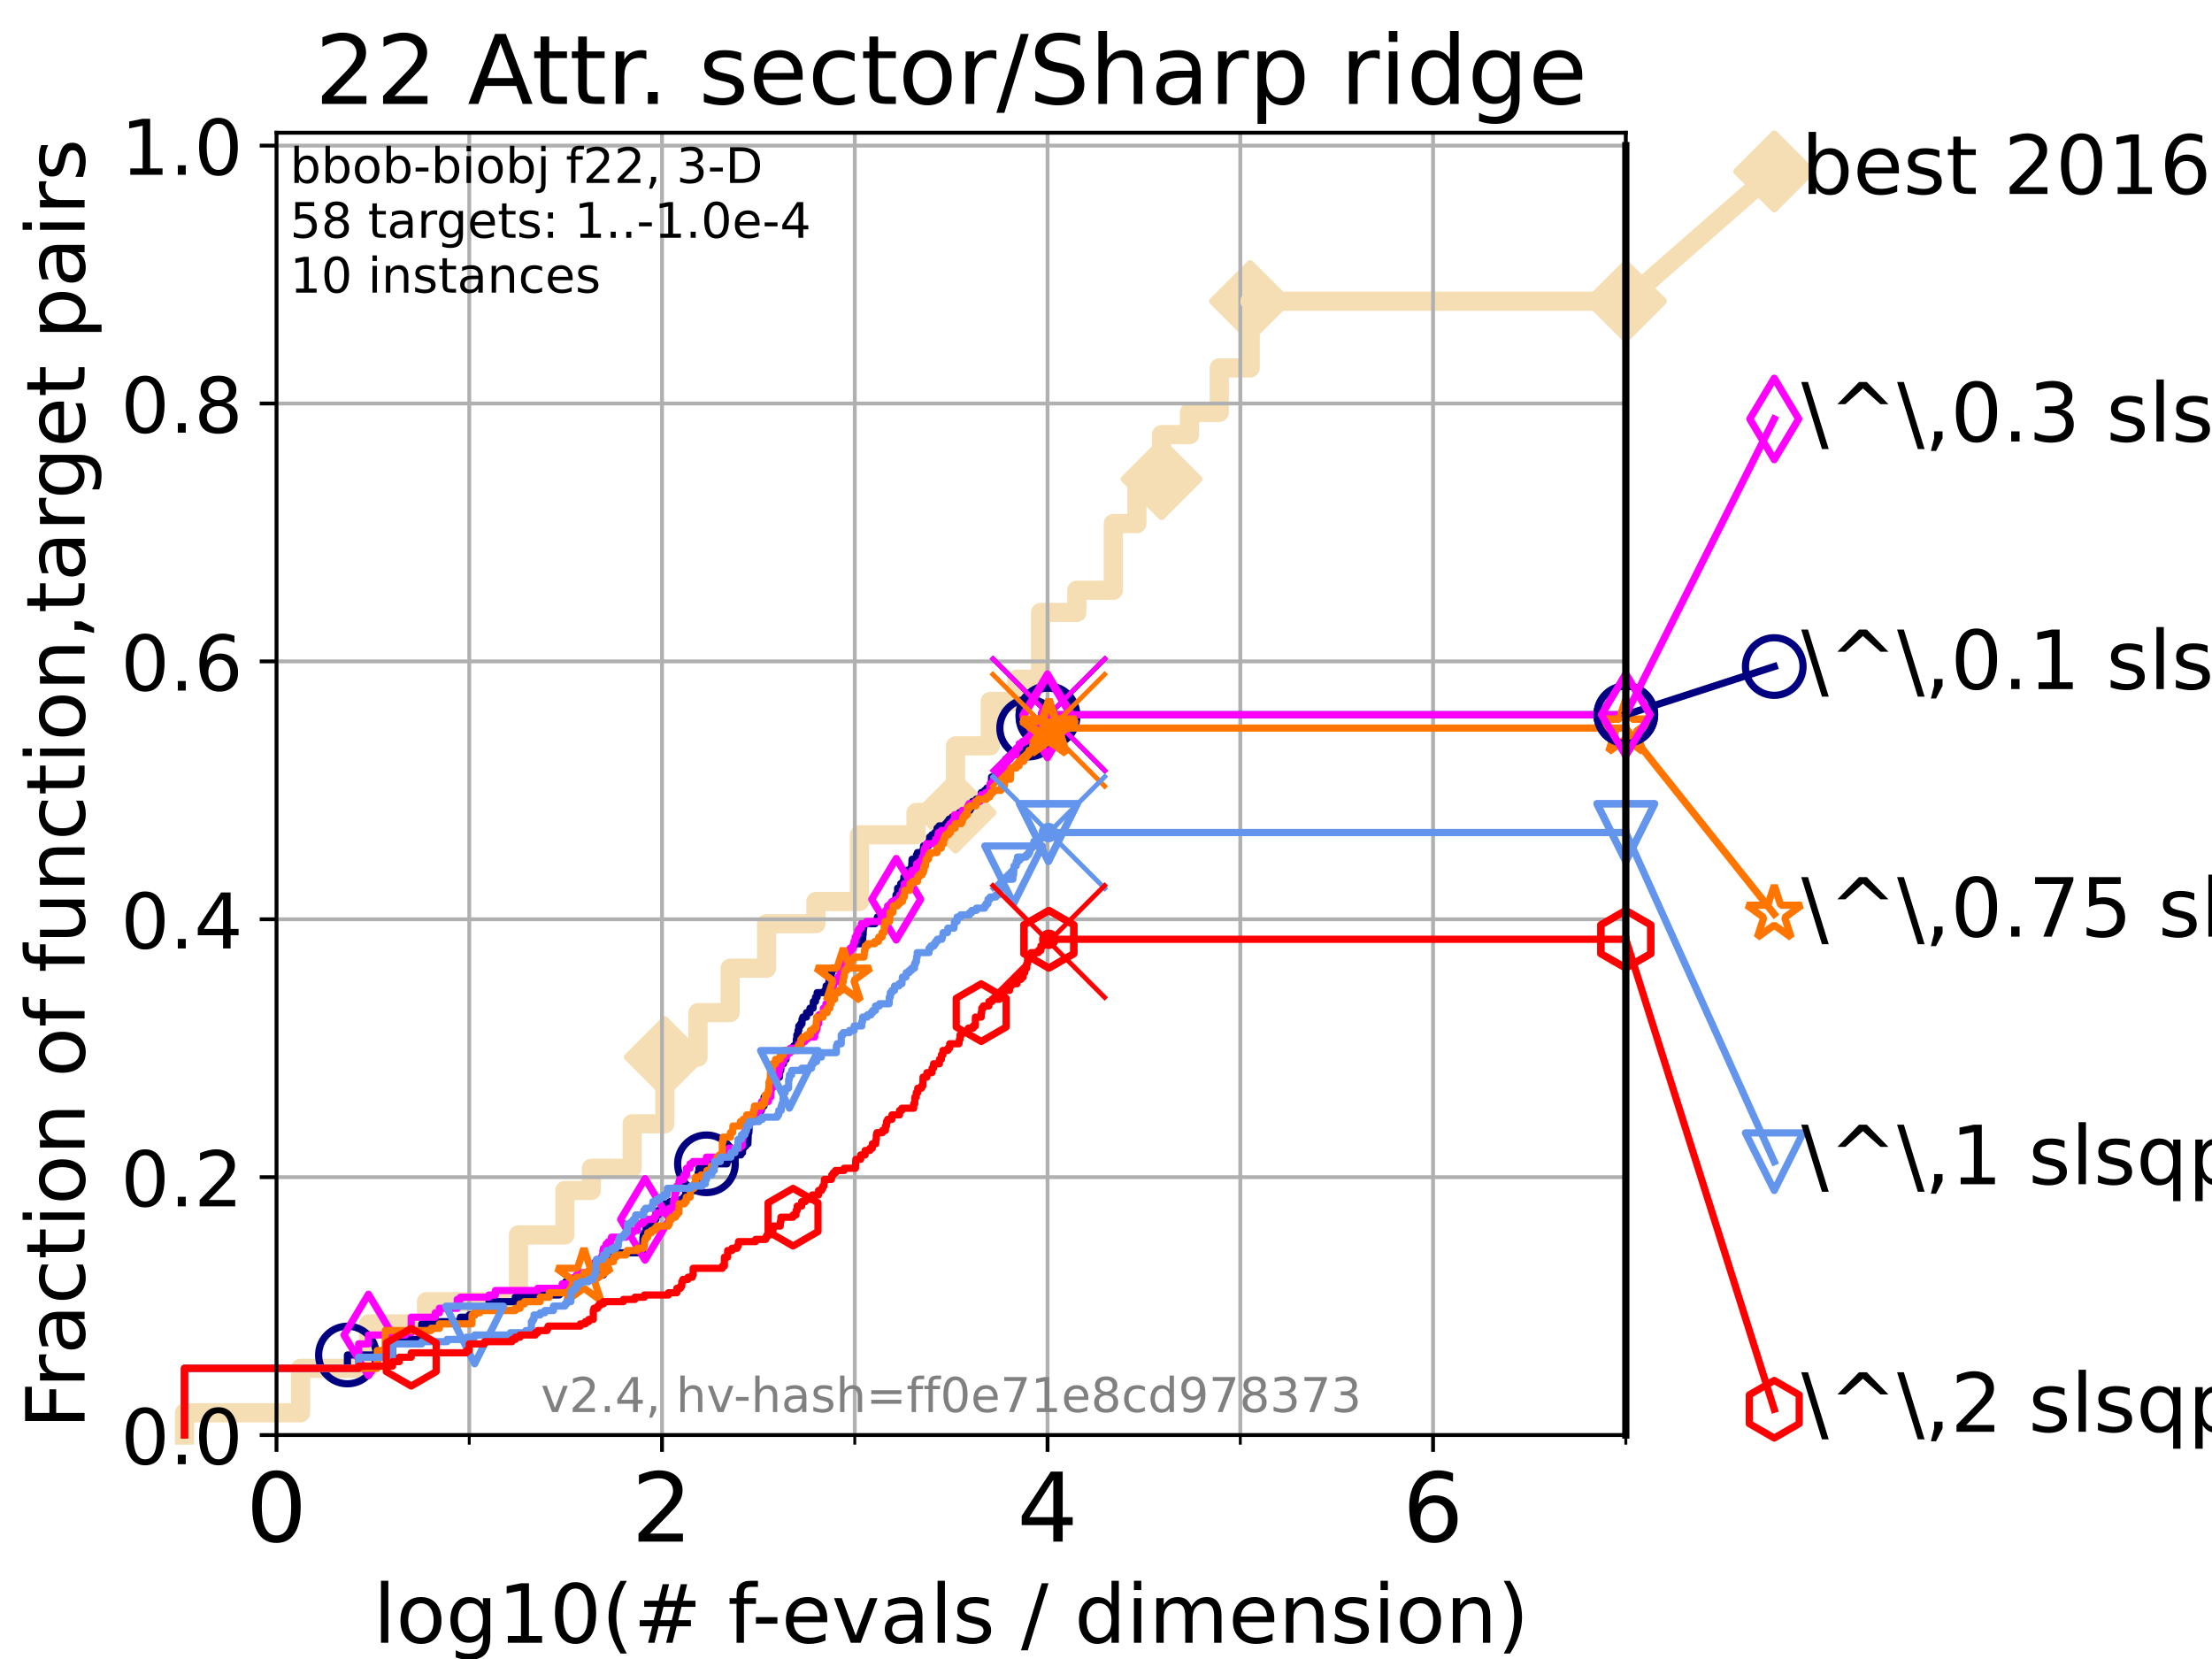 <?xml version="1.0" encoding="utf-8" standalone="no"?>
<!DOCTYPE svg PUBLIC "-//W3C//DTD SVG 1.1//EN"
  "http://www.w3.org/Graphics/SVG/1.1/DTD/svg11.dtd">
<!-- Created with matplotlib (https://matplotlib.org/) -->
<svg height="345.6pt" version="1.1" viewBox="0 0 460.8 345.6" width="460.8pt" xmlns="http://www.w3.org/2000/svg" xmlns:xlink="http://www.w3.org/1999/xlink">
 <defs>
  <style type="text/css">*{stroke-linecap:butt;stroke-linejoin:round;}</style>
 </defs>
 <g id="figure_1">
  <g id="patch_1">
   <path d="M 0 345.6 
L 460.8 345.6 
L 460.8 0 
L 0 0 
z
" style="fill:#ffffff;"/>
  </g>
  <g id="axes_1">
   <g id="patch_2">
    <path d="M 57.6 298.944 
L 338.688 298.944 
L 338.688 27.648 
L 57.6 27.648 
z
" style="fill:#ffffff;"/>
   </g>
   <g id="line2d_1">
    <path d="M 38.441 298.944 
L 38.441 294.313 
L 62.617 294.313 
L 62.617 285.05 
L 76.759 285.05 
L 76.759 275.788 
L 88.847 275.788 
L 88.847 271.157 
L 108.006 271.157 
L 108.006 257.263 
L 117.673 257.263 
L 117.673 248.001 
L 123.193 248.001 
L 123.193 243.37 
L 131.691 243.37 
L 131.691 234.107 
L 138.483 234.107 
L 138.483 220.214 
L 145.403 220.214 
L 145.403 210.951 
L 152.104 210.951 
L 152.104 201.689 
L 159.692 201.689 
L 159.692 192.426 
L 169.972 192.426 
L 169.972 187.795 
L 179.039 187.795 
L 179.039 173.901 
L 190.824 173.901 
L 190.824 169.27 
L 199.052 169.27 
L 199.052 155.377 
L 206.29 155.377 
L 206.29 146.114 
L 211.824 146.114 
L 211.824 141.483 
L 216.766 141.483 
L 216.766 127.589 
L 224.316 127.589 
L 224.316 122.958 
L 231.924 122.958 
L 231.924 109.065 
L 236.838 109.065 
L 236.838 99.802 
L 241.972 99.802 
L 241.972 90.54 
L 247.791 90.54 
L 247.791 85.909 
L 254.005 85.909 
L 254.005 76.646 
L 260.434 76.646 
L 260.434 62.753 
L 338.688 62.753 
" style="fill:none;stroke:#f5deb3;stroke-linecap:square;stroke-width:4;"/>
   </g>
   <g id="line2d_2">
    <defs>
     <path d="M 0 7.778 
L 7.778 0 
L 0 -7.778 
L -7.778 0 
z
" id="mb9f72f5ebb" style="stroke:#f5deb3;stroke-linejoin:miter;stroke-width:1.5;"/>
    </defs>
    <g>
     <use style="fill:#f5deb3;stroke:#f5deb3;stroke-linejoin:miter;stroke-width:1.5;" x="138.483" xlink:href="#mb9f72f5ebb" y="220.214"/>
     <use style="fill:#f5deb3;stroke:#f5deb3;stroke-linejoin:miter;stroke-width:1.5;" x="199.052" xlink:href="#mb9f72f5ebb" y="169.27"/>
     <use style="fill:#f5deb3;stroke:#f5deb3;stroke-linejoin:miter;stroke-width:1.5;" x="241.972" xlink:href="#mb9f72f5ebb" y="99.802"/>
     <use style="fill:#f5deb3;stroke:#f5deb3;stroke-linejoin:miter;stroke-width:1.5;" x="260.434" xlink:href="#mb9f72f5ebb" y="62.753"/>
     <use style="fill:#f5deb3;stroke:#f5deb3;stroke-linejoin:miter;stroke-width:1.5;" x="260.434" xlink:href="#mb9f72f5ebb" y="62.753"/>
     <use style="fill:#f5deb3;stroke:#f5deb3;stroke-linejoin:miter;stroke-width:1.5;" x="338.688" xlink:href="#mb9f72f5ebb" y="62.753"/>
    </g>
   </g>
   <g id="line2d_3">
    <path style="fill:none;stroke:#f5deb3;stroke-linecap:square;stroke-width:4;"/>
    <g/>
   </g>
   <g id="line2d_4">
    <path d="M 338.688 62.753 
L 369.608 35.706 
" style="fill:none;stroke:#f5deb3;stroke-linecap:square;stroke-width:4;"/>
    <g>
     <use style="fill:#f5deb3;stroke:#f5deb3;stroke-linejoin:miter;stroke-width:1.5;" x="338.688" xlink:href="#mb9f72f5ebb" y="62.753"/>
     <use style="fill:#f5deb3;stroke:#f5deb3;stroke-linejoin:miter;stroke-width:1.5;" x="369.608" xlink:href="#mb9f72f5ebb" y="35.706"/>
    </g>
   </g>
   <g id="matplotlib.axis_1">
    <g id="xtick_1">
     <g id="line2d_5">
      <path clip-path="url(#p7951cb3c3d)" d="M 57.6 298.944 
L 57.6 27.648 
" style="fill:none;stroke:#b0b0b0;stroke-linecap:square;stroke-width:0.8;"/>
     </g>
     <g id="line2d_6">
      <defs>
       <path d="M 0 0 
L 0 3.5 
" id="m40e6b8e53c" style="stroke:#000000;stroke-width:0.8;"/>
      </defs>
      <g>
       <use style="stroke:#000000;stroke-width:0.8;" x="57.6" xlink:href="#m40e6b8e53c" y="298.944"/>
      </g>
     </g>
     <g id="text_1">
      <!-- 0 -->
      <g transform="translate(51.237 321.141)scale(0.2 -0.2)">
       <defs>
        <path d="M 31.781 66.406 
Q 24.172 66.406 20.328 58.906 
Q 16.5 51.422 16.5 36.375 
Q 16.5 21.391 20.328 13.891 
Q 24.172 6.391 31.781 6.391 
Q 39.453 6.391 43.281 13.891 
Q 47.125 21.391 47.125 36.375 
Q 47.125 51.422 43.281 58.906 
Q 39.453 66.406 31.781 66.406 
z
M 31.781 74.219 
Q 44.047 74.219 50.516 64.516 
Q 56.984 54.828 56.984 36.375 
Q 56.984 17.969 50.516 8.266 
Q 44.047 -1.422 31.781 -1.422 
Q 19.531 -1.422 13.062 8.266 
Q 6.594 17.969 6.594 36.375 
Q 6.594 54.828 13.062 64.516 
Q 19.531 74.219 31.781 74.219 
z
" id="DejaVuSans-48"/>
       </defs>
       <use xlink:href="#DejaVuSans-48"/>
      </g>
     </g>
    </g>
    <g id="xtick_2">
     <g id="line2d_7">
      <path clip-path="url(#p7951cb3c3d)" d="M 137.911 298.944 
L 137.911 27.648 
" style="fill:none;stroke:#b0b0b0;stroke-linecap:square;stroke-width:0.8;"/>
     </g>
     <g id="line2d_8">
      <g>
       <use style="stroke:#000000;stroke-width:0.8;" x="137.911" xlink:href="#m40e6b8e53c" y="298.944"/>
      </g>
     </g>
     <g id="text_2">
      <!-- 2 -->
      <g transform="translate(131.548 321.141)scale(0.2 -0.2)">
       <defs>
        <path d="M 19.188 8.297 
L 53.609 8.297 
L 53.609 0 
L 7.328 0 
L 7.328 8.297 
Q 12.938 14.109 22.625 23.891 
Q 32.328 33.688 34.812 36.531 
Q 39.547 41.844 41.422 45.531 
Q 43.312 49.219 43.312 52.781 
Q 43.312 58.594 39.234 62.25 
Q 35.156 65.922 28.609 65.922 
Q 23.969 65.922 18.812 64.312 
Q 13.672 62.703 7.812 59.422 
L 7.812 69.391 
Q 13.766 71.781 18.938 73 
Q 24.125 74.219 28.422 74.219 
Q 39.75 74.219 46.484 68.547 
Q 53.219 62.891 53.219 53.422 
Q 53.219 48.922 51.531 44.891 
Q 49.859 40.875 45.406 35.406 
Q 44.188 33.984 37.641 27.219 
Q 31.109 20.453 19.188 8.297 
z
" id="DejaVuSans-50"/>
       </defs>
       <use xlink:href="#DejaVuSans-50"/>
      </g>
     </g>
    </g>
    <g id="xtick_3">
     <g id="line2d_9">
      <path clip-path="url(#p7951cb3c3d)" d="M 218.222 298.944 
L 218.222 27.648 
" style="fill:none;stroke:#b0b0b0;stroke-linecap:square;stroke-width:0.8;"/>
     </g>
     <g id="line2d_10">
      <g>
       <use style="stroke:#000000;stroke-width:0.8;" x="218.222" xlink:href="#m40e6b8e53c" y="298.944"/>
      </g>
     </g>
     <g id="text_3">
      <!-- 4 -->
      <g transform="translate(211.859 321.141)scale(0.2 -0.2)">
       <defs>
        <path d="M 37.797 64.312 
L 12.891 25.391 
L 37.797 25.391 
z
M 35.203 72.906 
L 47.609 72.906 
L 47.609 25.391 
L 58.016 25.391 
L 58.016 17.188 
L 47.609 17.188 
L 47.609 0 
L 37.797 0 
L 37.797 17.188 
L 4.891 17.188 
L 4.891 26.703 
z
" id="DejaVuSans-52"/>
       </defs>
       <use xlink:href="#DejaVuSans-52"/>
      </g>
     </g>
    </g>
    <g id="xtick_4">
     <g id="line2d_11">
      <path clip-path="url(#p7951cb3c3d)" d="M 298.533 298.944 
L 298.533 27.648 
" style="fill:none;stroke:#b0b0b0;stroke-linecap:square;stroke-width:0.8;"/>
     </g>
     <g id="line2d_12">
      <g>
       <use style="stroke:#000000;stroke-width:0.8;" x="298.533" xlink:href="#m40e6b8e53c" y="298.944"/>
      </g>
     </g>
     <g id="text_4">
      <!-- 6 -->
      <g transform="translate(292.17 321.141)scale(0.2 -0.2)">
       <defs>
        <path d="M 33.016 40.375 
Q 26.375 40.375 22.484 35.828 
Q 18.609 31.297 18.609 23.391 
Q 18.609 15.531 22.484 10.953 
Q 26.375 6.391 33.016 6.391 
Q 39.656 6.391 43.531 10.953 
Q 47.406 15.531 47.406 23.391 
Q 47.406 31.297 43.531 35.828 
Q 39.656 40.375 33.016 40.375 
z
M 52.594 71.297 
L 52.594 62.312 
Q 48.875 64.062 45.094 64.984 
Q 41.312 65.922 37.594 65.922 
Q 27.828 65.922 22.672 59.328 
Q 17.531 52.734 16.797 39.406 
Q 19.672 43.656 24.016 45.922 
Q 28.375 48.188 33.594 48.188 
Q 44.578 48.188 50.953 41.516 
Q 57.328 34.859 57.328 23.391 
Q 57.328 12.156 50.688 5.359 
Q 44.047 -1.422 33.016 -1.422 
Q 20.359 -1.422 13.672 8.266 
Q 6.984 17.969 6.984 36.375 
Q 6.984 53.656 15.188 63.938 
Q 23.391 74.219 37.203 74.219 
Q 40.922 74.219 44.703 73.484 
Q 48.484 72.75 52.594 71.297 
z
" id="DejaVuSans-54"/>
       </defs>
       <use xlink:href="#DejaVuSans-54"/>
      </g>
     </g>
    </g>
    <g id="xtick_5">
     <g id="line2d_13">
      <path clip-path="url(#p7951cb3c3d)" d="M 97.755 298.944 
L 97.755 27.648 
" style="fill:none;stroke:#b0b0b0;stroke-linecap:square;stroke-width:0.8;"/>
     </g>
     <g id="line2d_14">
      <defs>
       <path d="M 0 0 
L 0 2 
" id="m1b5b6af696" style="stroke:#000000;stroke-width:0.6;"/>
      </defs>
      <g>
       <use style="stroke:#000000;stroke-width:0.6;" x="97.755" xlink:href="#m1b5b6af696" y="298.944"/>
      </g>
     </g>
    </g>
    <g id="xtick_6">
     <g id="line2d_15">
      <path clip-path="url(#p7951cb3c3d)" d="M 178.066 298.944 
L 178.066 27.648 
" style="fill:none;stroke:#b0b0b0;stroke-linecap:square;stroke-width:0.8;"/>
     </g>
     <g id="line2d_16">
      <g>
       <use style="stroke:#000000;stroke-width:0.6;" x="178.066" xlink:href="#m1b5b6af696" y="298.944"/>
      </g>
     </g>
    </g>
    <g id="xtick_7">
     <g id="line2d_17">
      <path clip-path="url(#p7951cb3c3d)" d="M 258.377 298.944 
L 258.377 27.648 
" style="fill:none;stroke:#b0b0b0;stroke-linecap:square;stroke-width:0.8;"/>
     </g>
     <g id="line2d_18">
      <g>
       <use style="stroke:#000000;stroke-width:0.6;" x="258.377" xlink:href="#m1b5b6af696" y="298.944"/>
      </g>
     </g>
    </g>
    <g id="xtick_8">
     <g id="line2d_19">
      <path clip-path="url(#p7951cb3c3d)" d="M 338.688 298.944 
L 338.688 27.648 
" style="fill:none;stroke:#b0b0b0;stroke-linecap:square;stroke-width:0.8;"/>
     </g>
     <g id="line2d_20">
      <g>
       <use style="stroke:#000000;stroke-width:0.6;" x="338.688" xlink:href="#m1b5b6af696" y="298.944"/>
      </g>
     </g>
    </g>
    <g id="text_5">
     <!-- log10(# f-evals / dimension) -->
     <g transform="translate(77.764 342.218)scale(0.17 -0.17)">
      <defs>
       <path d="M 9.422 75.984 
L 18.406 75.984 
L 18.406 0 
L 9.422 0 
z
" id="DejaVuSans-108"/>
       <path d="M 30.609 48.391 
Q 23.391 48.391 19.188 42.75 
Q 14.984 37.109 14.984 27.297 
Q 14.984 17.484 19.156 11.844 
Q 23.344 6.203 30.609 6.203 
Q 37.797 6.203 41.984 11.859 
Q 46.188 17.531 46.188 27.297 
Q 46.188 37.016 41.984 42.703 
Q 37.797 48.391 30.609 48.391 
z
M 30.609 56 
Q 42.328 56 49.016 48.375 
Q 55.719 40.766 55.719 27.297 
Q 55.719 13.875 49.016 6.219 
Q 42.328 -1.422 30.609 -1.422 
Q 18.844 -1.422 12.172 6.219 
Q 5.516 13.875 5.516 27.297 
Q 5.516 40.766 12.172 48.375 
Q 18.844 56 30.609 56 
z
" id="DejaVuSans-111"/>
       <path d="M 45.406 27.984 
Q 45.406 37.75 41.375 43.109 
Q 37.359 48.484 30.078 48.484 
Q 22.859 48.484 18.828 43.109 
Q 14.797 37.75 14.797 27.984 
Q 14.797 18.266 18.828 12.891 
Q 22.859 7.516 30.078 7.516 
Q 37.359 7.516 41.375 12.891 
Q 45.406 18.266 45.406 27.984 
z
M 54.391 6.781 
Q 54.391 -7.172 48.188 -13.984 
Q 42 -20.797 29.203 -20.797 
Q 24.469 -20.797 20.266 -20.094 
Q 16.062 -19.391 12.109 -17.922 
L 12.109 -9.188 
Q 16.062 -11.328 19.922 -12.344 
Q 23.781 -13.375 27.781 -13.375 
Q 36.625 -13.375 41.016 -8.766 
Q 45.406 -4.156 45.406 5.172 
L 45.406 9.625 
Q 42.625 4.781 38.281 2.391 
Q 33.938 0 27.875 0 
Q 17.828 0 11.672 7.656 
Q 5.516 15.328 5.516 27.984 
Q 5.516 40.672 11.672 48.328 
Q 17.828 56 27.875 56 
Q 33.938 56 38.281 53.609 
Q 42.625 51.219 45.406 46.391 
L 45.406 54.688 
L 54.391 54.688 
z
" id="DejaVuSans-103"/>
       <path d="M 12.406 8.297 
L 28.516 8.297 
L 28.516 63.922 
L 10.984 60.406 
L 10.984 69.391 
L 28.422 72.906 
L 38.281 72.906 
L 38.281 8.297 
L 54.391 8.297 
L 54.391 0 
L 12.406 0 
z
" id="DejaVuSans-49"/>
       <path d="M 31 75.875 
Q 24.469 64.656 21.281 53.656 
Q 18.109 42.672 18.109 31.391 
Q 18.109 20.125 21.312 9.062 
Q 24.516 -2 31 -13.188 
L 23.188 -13.188 
Q 15.875 -1.703 12.234 9.375 
Q 8.594 20.453 8.594 31.391 
Q 8.594 42.281 12.203 53.312 
Q 15.828 64.359 23.188 75.875 
z
" id="DejaVuSans-40"/>
       <path d="M 51.125 44 
L 36.922 44 
L 32.812 27.688 
L 47.125 27.688 
z
M 43.797 71.781 
L 38.719 51.516 
L 52.984 51.516 
L 58.109 71.781 
L 65.922 71.781 
L 60.891 51.516 
L 76.125 51.516 
L 76.125 44 
L 58.984 44 
L 54.984 27.688 
L 70.516 27.688 
L 70.516 20.219 
L 53.078 20.219 
L 48 0 
L 40.188 0 
L 45.219 20.219 
L 30.906 20.219 
L 25.875 0 
L 18.016 0 
L 23.094 20.219 
L 7.719 20.219 
L 7.719 27.688 
L 24.906 27.688 
L 29 44 
L 13.281 44 
L 13.281 51.516 
L 30.906 51.516 
L 35.891 71.781 
z
" id="DejaVuSans-35"/>
       <path id="DejaVuSans-32"/>
       <path d="M 37.109 75.984 
L 37.109 68.5 
L 28.516 68.5 
Q 23.688 68.5 21.797 66.547 
Q 19.922 64.594 19.922 59.516 
L 19.922 54.688 
L 34.719 54.688 
L 34.719 47.703 
L 19.922 47.703 
L 19.922 0 
L 10.891 0 
L 10.891 47.703 
L 2.297 47.703 
L 2.297 54.688 
L 10.891 54.688 
L 10.891 58.5 
Q 10.891 67.625 15.141 71.797 
Q 19.391 75.984 28.609 75.984 
z
" id="DejaVuSans-102"/>
       <path d="M 4.891 31.391 
L 31.203 31.391 
L 31.203 23.391 
L 4.891 23.391 
z
" id="DejaVuSans-45"/>
       <path d="M 56.203 29.594 
L 56.203 25.203 
L 14.891 25.203 
Q 15.484 15.922 20.484 11.062 
Q 25.484 6.203 34.422 6.203 
Q 39.594 6.203 44.453 7.469 
Q 49.312 8.734 54.109 11.281 
L 54.109 2.781 
Q 49.266 0.734 44.188 -0.344 
Q 39.109 -1.422 33.891 -1.422 
Q 20.797 -1.422 13.156 6.188 
Q 5.516 13.812 5.516 26.812 
Q 5.516 40.234 12.766 48.109 
Q 20.016 56 32.328 56 
Q 43.359 56 49.781 48.891 
Q 56.203 41.797 56.203 29.594 
z
M 47.219 32.234 
Q 47.125 39.594 43.094 43.984 
Q 39.062 48.391 32.422 48.391 
Q 24.906 48.391 20.391 44.141 
Q 15.875 39.891 15.188 32.172 
z
" id="DejaVuSans-101"/>
       <path d="M 2.984 54.688 
L 12.5 54.688 
L 29.594 8.797 
L 46.688 54.688 
L 56.203 54.688 
L 35.688 0 
L 23.484 0 
z
" id="DejaVuSans-118"/>
       <path d="M 34.281 27.484 
Q 23.391 27.484 19.188 25 
Q 14.984 22.516 14.984 16.5 
Q 14.984 11.719 18.141 8.906 
Q 21.297 6.109 26.703 6.109 
Q 34.188 6.109 38.703 11.406 
Q 43.219 16.703 43.219 25.484 
L 43.219 27.484 
z
M 52.203 31.203 
L 52.203 0 
L 43.219 0 
L 43.219 8.297 
Q 40.141 3.328 35.547 0.953 
Q 30.953 -1.422 24.312 -1.422 
Q 15.922 -1.422 10.953 3.297 
Q 6 8.016 6 15.922 
Q 6 25.141 12.172 29.828 
Q 18.359 34.516 30.609 34.516 
L 43.219 34.516 
L 43.219 35.406 
Q 43.219 41.609 39.141 45 
Q 35.062 48.391 27.688 48.391 
Q 23 48.391 18.547 47.266 
Q 14.109 46.141 10.016 43.891 
L 10.016 52.203 
Q 14.938 54.109 19.578 55.047 
Q 24.219 56 28.609 56 
Q 40.484 56 46.344 49.844 
Q 52.203 43.703 52.203 31.203 
z
" id="DejaVuSans-97"/>
       <path d="M 44.281 53.078 
L 44.281 44.578 
Q 40.484 46.531 36.375 47.5 
Q 32.281 48.484 27.875 48.484 
Q 21.188 48.484 17.844 46.438 
Q 14.5 44.391 14.5 40.281 
Q 14.5 37.156 16.891 35.375 
Q 19.281 33.594 26.516 31.984 
L 29.594 31.297 
Q 39.156 29.25 43.188 25.516 
Q 47.219 21.781 47.219 15.094 
Q 47.219 7.469 41.188 3.016 
Q 35.156 -1.422 24.609 -1.422 
Q 20.219 -1.422 15.453 -0.562 
Q 10.688 0.297 5.422 2 
L 5.422 11.281 
Q 10.406 8.688 15.234 7.391 
Q 20.062 6.109 24.812 6.109 
Q 31.156 6.109 34.562 8.281 
Q 37.984 10.453 37.984 14.406 
Q 37.984 18.062 35.516 20.016 
Q 33.062 21.969 24.703 23.781 
L 21.578 24.516 
Q 13.234 26.266 9.516 29.906 
Q 5.812 33.547 5.812 39.891 
Q 5.812 47.609 11.281 51.797 
Q 16.75 56 26.812 56 
Q 31.781 56 36.172 55.266 
Q 40.578 54.547 44.281 53.078 
z
" id="DejaVuSans-115"/>
       <path d="M 25.391 72.906 
L 33.688 72.906 
L 8.297 -9.281 
L 0 -9.281 
z
" id="DejaVuSans-47"/>
       <path d="M 45.406 46.391 
L 45.406 75.984 
L 54.391 75.984 
L 54.391 0 
L 45.406 0 
L 45.406 8.203 
Q 42.578 3.328 38.25 0.953 
Q 33.938 -1.422 27.875 -1.422 
Q 17.969 -1.422 11.734 6.484 
Q 5.516 14.406 5.516 27.297 
Q 5.516 40.188 11.734 48.094 
Q 17.969 56 27.875 56 
Q 33.938 56 38.25 53.625 
Q 42.578 51.266 45.406 46.391 
z
M 14.797 27.297 
Q 14.797 17.391 18.875 11.75 
Q 22.953 6.109 30.078 6.109 
Q 37.203 6.109 41.297 11.75 
Q 45.406 17.391 45.406 27.297 
Q 45.406 37.203 41.297 42.844 
Q 37.203 48.484 30.078 48.484 
Q 22.953 48.484 18.875 42.844 
Q 14.797 37.203 14.797 27.297 
z
" id="DejaVuSans-100"/>
       <path d="M 9.422 54.688 
L 18.406 54.688 
L 18.406 0 
L 9.422 0 
z
M 9.422 75.984 
L 18.406 75.984 
L 18.406 64.594 
L 9.422 64.594 
z
" id="DejaVuSans-105"/>
       <path d="M 52 44.188 
Q 55.375 50.25 60.062 53.125 
Q 64.75 56 71.094 56 
Q 79.641 56 84.281 50.016 
Q 88.922 44.047 88.922 33.016 
L 88.922 0 
L 79.891 0 
L 79.891 32.719 
Q 79.891 40.578 77.094 44.375 
Q 74.312 48.188 68.609 48.188 
Q 61.625 48.188 57.562 43.547 
Q 53.516 38.922 53.516 30.906 
L 53.516 0 
L 44.484 0 
L 44.484 32.719 
Q 44.484 40.625 41.703 44.406 
Q 38.922 48.188 33.109 48.188 
Q 26.219 48.188 22.156 43.531 
Q 18.109 38.875 18.109 30.906 
L 18.109 0 
L 9.078 0 
L 9.078 54.688 
L 18.109 54.688 
L 18.109 46.188 
Q 21.188 51.219 25.484 53.609 
Q 29.781 56 35.688 56 
Q 41.656 56 45.828 52.969 
Q 50 49.953 52 44.188 
z
" id="DejaVuSans-109"/>
       <path d="M 54.891 33.016 
L 54.891 0 
L 45.906 0 
L 45.906 32.719 
Q 45.906 40.484 42.875 44.328 
Q 39.844 48.188 33.797 48.188 
Q 26.516 48.188 22.312 43.547 
Q 18.109 38.922 18.109 30.906 
L 18.109 0 
L 9.078 0 
L 9.078 54.688 
L 18.109 54.688 
L 18.109 46.188 
Q 21.344 51.125 25.703 53.562 
Q 30.078 56 35.797 56 
Q 45.219 56 50.047 50.172 
Q 54.891 44.344 54.891 33.016 
z
" id="DejaVuSans-110"/>
       <path d="M 8.016 75.875 
L 15.828 75.875 
Q 23.141 64.359 26.781 53.312 
Q 30.422 42.281 30.422 31.391 
Q 30.422 20.453 26.781 9.375 
Q 23.141 -1.703 15.828 -13.188 
L 8.016 -13.188 
Q 14.5 -2 17.703 9.062 
Q 20.906 20.125 20.906 31.391 
Q 20.906 42.672 17.703 53.656 
Q 14.5 64.656 8.016 75.875 
z
" id="DejaVuSans-41"/>
      </defs>
      <use xlink:href="#DejaVuSans-108"/>
      <use x="27.783" xlink:href="#DejaVuSans-111"/>
      <use x="88.965" xlink:href="#DejaVuSans-103"/>
      <use x="152.441" xlink:href="#DejaVuSans-49"/>
      <use x="216.064" xlink:href="#DejaVuSans-48"/>
      <use x="279.688" xlink:href="#DejaVuSans-40"/>
      <use x="318.701" xlink:href="#DejaVuSans-35"/>
      <use x="402.49" xlink:href="#DejaVuSans-32"/>
      <use x="434.277" xlink:href="#DejaVuSans-102"/>
      <use x="463.982" xlink:href="#DejaVuSans-45"/>
      <use x="500.066" xlink:href="#DejaVuSans-101"/>
      <use x="561.59" xlink:href="#DejaVuSans-118"/>
      <use x="620.77" xlink:href="#DejaVuSans-97"/>
      <use x="682.049" xlink:href="#DejaVuSans-108"/>
      <use x="709.832" xlink:href="#DejaVuSans-115"/>
      <use x="761.932" xlink:href="#DejaVuSans-32"/>
      <use x="793.719" xlink:href="#DejaVuSans-47"/>
      <use x="827.41" xlink:href="#DejaVuSans-32"/>
      <use x="859.197" xlink:href="#DejaVuSans-100"/>
      <use x="922.674" xlink:href="#DejaVuSans-105"/>
      <use x="950.457" xlink:href="#DejaVuSans-109"/>
      <use x="1047.869" xlink:href="#DejaVuSans-101"/>
      <use x="1109.393" xlink:href="#DejaVuSans-110"/>
      <use x="1172.771" xlink:href="#DejaVuSans-115"/>
      <use x="1224.871" xlink:href="#DejaVuSans-105"/>
      <use x="1252.654" xlink:href="#DejaVuSans-111"/>
      <use x="1313.836" xlink:href="#DejaVuSans-110"/>
      <use x="1377.215" xlink:href="#DejaVuSans-41"/>
     </g>
    </g>
   </g>
   <g id="matplotlib.axis_2">
    <g id="ytick_1">
     <g id="line2d_21">
      <path clip-path="url(#p7951cb3c3d)" d="M 57.6 298.944 
L 338.688 298.944 
" style="fill:none;stroke:#b0b0b0;stroke-linecap:square;stroke-width:0.8;"/>
     </g>
     <g id="line2d_22">
      <defs>
       <path d="M 0 0 
L -3.5 0 
" id="md70777709f" style="stroke:#000000;stroke-width:0.8;"/>
      </defs>
      <g>
       <use style="stroke:#000000;stroke-width:0.8;" x="57.6" xlink:href="#md70777709f" y="298.944"/>
      </g>
     </g>
     <g id="text_6">
      <!-- 0.0 -->
      <g transform="translate(25.155 305.023)scale(0.16 -0.16)">
       <defs>
        <path d="M 10.688 12.406 
L 21 12.406 
L 21 0 
L 10.688 0 
z
" id="DejaVuSans-46"/>
       </defs>
       <use xlink:href="#DejaVuSans-48"/>
       <use x="63.623" xlink:href="#DejaVuSans-46"/>
       <use x="95.41" xlink:href="#DejaVuSans-48"/>
      </g>
     </g>
    </g>
    <g id="ytick_2">
     <g id="line2d_23">
      <path clip-path="url(#p7951cb3c3d)" d="M 57.6 245.222 
L 338.688 245.222 
" style="fill:none;stroke:#b0b0b0;stroke-linecap:square;stroke-width:0.8;"/>
     </g>
     <g id="line2d_24">
      <g>
       <use style="stroke:#000000;stroke-width:0.8;" x="57.6" xlink:href="#md70777709f" y="245.222"/>
      </g>
     </g>
     <g id="text_7">
      <!-- 0.2 -->
      <g transform="translate(25.155 251.301)scale(0.16 -0.16)">
       <use xlink:href="#DejaVuSans-48"/>
       <use x="63.623" xlink:href="#DejaVuSans-46"/>
       <use x="95.41" xlink:href="#DejaVuSans-50"/>
      </g>
     </g>
    </g>
    <g id="ytick_3">
     <g id="line2d_25">
      <path clip-path="url(#p7951cb3c3d)" d="M 57.6 191.5 
L 338.688 191.5 
" style="fill:none;stroke:#b0b0b0;stroke-linecap:square;stroke-width:0.8;"/>
     </g>
     <g id="line2d_26">
      <g>
       <use style="stroke:#000000;stroke-width:0.8;" x="57.6" xlink:href="#md70777709f" y="191.5"/>
      </g>
     </g>
     <g id="text_8">
      <!-- 0.4 -->
      <g transform="translate(25.155 197.579)scale(0.16 -0.16)">
       <use xlink:href="#DejaVuSans-48"/>
       <use x="63.623" xlink:href="#DejaVuSans-46"/>
       <use x="95.41" xlink:href="#DejaVuSans-52"/>
      </g>
     </g>
    </g>
    <g id="ytick_4">
     <g id="line2d_27">
      <path clip-path="url(#p7951cb3c3d)" d="M 57.6 137.778 
L 338.688 137.778 
" style="fill:none;stroke:#b0b0b0;stroke-linecap:square;stroke-width:0.8;"/>
     </g>
     <g id="line2d_28">
      <g>
       <use style="stroke:#000000;stroke-width:0.8;" x="57.6" xlink:href="#md70777709f" y="137.778"/>
      </g>
     </g>
     <g id="text_9">
      <!-- 0.6 -->
      <g transform="translate(25.155 143.857)scale(0.16 -0.16)">
       <use xlink:href="#DejaVuSans-48"/>
       <use x="63.623" xlink:href="#DejaVuSans-46"/>
       <use x="95.41" xlink:href="#DejaVuSans-54"/>
      </g>
     </g>
    </g>
    <g id="ytick_5">
     <g id="line2d_29">
      <path clip-path="url(#p7951cb3c3d)" d="M 57.6 84.056 
L 338.688 84.056 
" style="fill:none;stroke:#b0b0b0;stroke-linecap:square;stroke-width:0.8;"/>
     </g>
     <g id="line2d_30">
      <g>
       <use style="stroke:#000000;stroke-width:0.8;" x="57.6" xlink:href="#md70777709f" y="84.056"/>
      </g>
     </g>
     <g id="text_10">
      <!-- 0.8 -->
      <g transform="translate(25.155 90.135)scale(0.16 -0.16)">
       <defs>
        <path d="M 31.781 34.625 
Q 24.75 34.625 20.719 30.859 
Q 16.703 27.094 16.703 20.516 
Q 16.703 13.922 20.719 10.156 
Q 24.75 6.391 31.781 6.391 
Q 38.812 6.391 42.859 10.172 
Q 46.922 13.969 46.922 20.516 
Q 46.922 27.094 42.891 30.859 
Q 38.875 34.625 31.781 34.625 
z
M 21.922 38.812 
Q 15.578 40.375 12.031 44.719 
Q 8.5 49.078 8.5 55.328 
Q 8.5 64.062 14.719 69.141 
Q 20.953 74.219 31.781 74.219 
Q 42.672 74.219 48.875 69.141 
Q 55.078 64.062 55.078 55.328 
Q 55.078 49.078 51.531 44.719 
Q 48 40.375 41.703 38.812 
Q 48.828 37.156 52.797 32.312 
Q 56.781 27.484 56.781 20.516 
Q 56.781 9.906 50.312 4.234 
Q 43.844 -1.422 31.781 -1.422 
Q 19.734 -1.422 13.25 4.234 
Q 6.781 9.906 6.781 20.516 
Q 6.781 27.484 10.781 32.312 
Q 14.797 37.156 21.922 38.812 
z
M 18.312 54.391 
Q 18.312 48.734 21.844 45.562 
Q 25.391 42.391 31.781 42.391 
Q 38.141 42.391 41.719 45.562 
Q 45.312 48.734 45.312 54.391 
Q 45.312 60.062 41.719 63.234 
Q 38.141 66.406 31.781 66.406 
Q 25.391 66.406 21.844 63.234 
Q 18.312 60.062 18.312 54.391 
z
" id="DejaVuSans-56"/>
       </defs>
       <use xlink:href="#DejaVuSans-48"/>
       <use x="63.623" xlink:href="#DejaVuSans-46"/>
       <use x="95.41" xlink:href="#DejaVuSans-56"/>
      </g>
     </g>
    </g>
    <g id="ytick_6">
     <g id="line2d_31">
      <path clip-path="url(#p7951cb3c3d)" d="M 57.6 30.334 
L 338.688 30.334 
" style="fill:none;stroke:#b0b0b0;stroke-linecap:square;stroke-width:0.8;"/>
     </g>
     <g id="line2d_32">
      <g>
       <use style="stroke:#000000;stroke-width:0.8;" x="57.6" xlink:href="#md70777709f" y="30.334"/>
      </g>
     </g>
     <g id="text_11">
      <!-- 1.0 -->
      <g transform="translate(25.155 36.413)scale(0.16 -0.16)">
       <use xlink:href="#DejaVuSans-49"/>
       <use x="63.623" xlink:href="#DejaVuSans-46"/>
       <use x="95.41" xlink:href="#DejaVuSans-48"/>
      </g>
     </g>
    </g>
    <g id="text_12">
     <!-- Fraction of function,target pairs -->
     <g transform="translate(17.62 297.681)rotate(-90)scale(0.17 -0.17)">
      <defs>
       <path d="M 9.812 72.906 
L 51.703 72.906 
L 51.703 64.594 
L 19.672 64.594 
L 19.672 43.109 
L 48.578 43.109 
L 48.578 34.812 
L 19.672 34.812 
L 19.672 0 
L 9.812 0 
z
" id="DejaVuSans-70"/>
       <path d="M 41.109 46.297 
Q 39.594 47.172 37.812 47.578 
Q 36.031 48 33.891 48 
Q 26.266 48 22.188 43.047 
Q 18.109 38.094 18.109 28.812 
L 18.109 0 
L 9.078 0 
L 9.078 54.688 
L 18.109 54.688 
L 18.109 46.188 
Q 20.953 51.172 25.484 53.578 
Q 30.031 56 36.531 56 
Q 37.453 56 38.578 55.875 
Q 39.703 55.766 41.062 55.516 
z
" id="DejaVuSans-114"/>
       <path d="M 48.781 52.594 
L 48.781 44.188 
Q 44.969 46.297 41.141 47.344 
Q 37.312 48.391 33.406 48.391 
Q 24.656 48.391 19.812 42.844 
Q 14.984 37.312 14.984 27.297 
Q 14.984 17.281 19.812 11.734 
Q 24.656 6.203 33.406 6.203 
Q 37.312 6.203 41.141 7.25 
Q 44.969 8.297 48.781 10.406 
L 48.781 2.094 
Q 45.016 0.344 40.984 -0.531 
Q 36.969 -1.422 32.422 -1.422 
Q 20.062 -1.422 12.781 6.344 
Q 5.516 14.109 5.516 27.297 
Q 5.516 40.672 12.859 48.328 
Q 20.219 56 33.016 56 
Q 37.156 56 41.109 55.141 
Q 45.062 54.297 48.781 52.594 
z
" id="DejaVuSans-99"/>
       <path d="M 18.312 70.219 
L 18.312 54.688 
L 36.812 54.688 
L 36.812 47.703 
L 18.312 47.703 
L 18.312 18.016 
Q 18.312 11.328 20.141 9.422 
Q 21.969 7.516 27.594 7.516 
L 36.812 7.516 
L 36.812 0 
L 27.594 0 
Q 17.188 0 13.234 3.875 
Q 9.281 7.766 9.281 18.016 
L 9.281 47.703 
L 2.688 47.703 
L 2.688 54.688 
L 9.281 54.688 
L 9.281 70.219 
z
" id="DejaVuSans-116"/>
       <path d="M 8.5 21.578 
L 8.5 54.688 
L 17.484 54.688 
L 17.484 21.922 
Q 17.484 14.156 20.5 10.266 
Q 23.531 6.391 29.594 6.391 
Q 36.859 6.391 41.078 11.031 
Q 45.312 15.672 45.312 23.688 
L 45.312 54.688 
L 54.297 54.688 
L 54.297 0 
L 45.312 0 
L 45.312 8.406 
Q 42.047 3.422 37.719 1 
Q 33.406 -1.422 27.688 -1.422 
Q 18.266 -1.422 13.375 4.438 
Q 8.5 10.297 8.5 21.578 
z
M 31.109 56 
z
" id="DejaVuSans-117"/>
       <path d="M 11.719 12.406 
L 22.016 12.406 
L 22.016 4 
L 14.016 -11.625 
L 7.719 -11.625 
L 11.719 4 
z
" id="DejaVuSans-44"/>
       <path d="M 18.109 8.203 
L 18.109 -20.797 
L 9.078 -20.797 
L 9.078 54.688 
L 18.109 54.688 
L 18.109 46.391 
Q 20.953 51.266 25.266 53.625 
Q 29.594 56 35.594 56 
Q 45.562 56 51.781 48.094 
Q 58.016 40.188 58.016 27.297 
Q 58.016 14.406 51.781 6.484 
Q 45.562 -1.422 35.594 -1.422 
Q 29.594 -1.422 25.266 0.953 
Q 20.953 3.328 18.109 8.203 
z
M 48.688 27.297 
Q 48.688 37.203 44.609 42.844 
Q 40.531 48.484 33.406 48.484 
Q 26.266 48.484 22.188 42.844 
Q 18.109 37.203 18.109 27.297 
Q 18.109 17.391 22.188 11.75 
Q 26.266 6.109 33.406 6.109 
Q 40.531 6.109 44.609 11.75 
Q 48.688 17.391 48.688 27.297 
z
" id="DejaVuSans-112"/>
      </defs>
      <use xlink:href="#DejaVuSans-70"/>
      <use x="50.27" xlink:href="#DejaVuSans-114"/>
      <use x="91.383" xlink:href="#DejaVuSans-97"/>
      <use x="152.662" xlink:href="#DejaVuSans-99"/>
      <use x="207.643" xlink:href="#DejaVuSans-116"/>
      <use x="246.852" xlink:href="#DejaVuSans-105"/>
      <use x="274.635" xlink:href="#DejaVuSans-111"/>
      <use x="335.816" xlink:href="#DejaVuSans-110"/>
      <use x="399.195" xlink:href="#DejaVuSans-32"/>
      <use x="430.982" xlink:href="#DejaVuSans-111"/>
      <use x="492.164" xlink:href="#DejaVuSans-102"/>
      <use x="527.369" xlink:href="#DejaVuSans-32"/>
      <use x="559.156" xlink:href="#DejaVuSans-102"/>
      <use x="594.361" xlink:href="#DejaVuSans-117"/>
      <use x="657.74" xlink:href="#DejaVuSans-110"/>
      <use x="721.119" xlink:href="#DejaVuSans-99"/>
      <use x="776.1" xlink:href="#DejaVuSans-116"/>
      <use x="815.309" xlink:href="#DejaVuSans-105"/>
      <use x="843.092" xlink:href="#DejaVuSans-111"/>
      <use x="904.273" xlink:href="#DejaVuSans-110"/>
      <use x="967.652" xlink:href="#DejaVuSans-44"/>
      <use x="999.439" xlink:href="#DejaVuSans-116"/>
      <use x="1038.648" xlink:href="#DejaVuSans-97"/>
      <use x="1099.928" xlink:href="#DejaVuSans-114"/>
      <use x="1139.291" xlink:href="#DejaVuSans-103"/>
      <use x="1202.768" xlink:href="#DejaVuSans-101"/>
      <use x="1264.291" xlink:href="#DejaVuSans-116"/>
      <use x="1303.5" xlink:href="#DejaVuSans-32"/>
      <use x="1335.287" xlink:href="#DejaVuSans-112"/>
      <use x="1398.764" xlink:href="#DejaVuSans-97"/>
      <use x="1460.043" xlink:href="#DejaVuSans-105"/>
      <use x="1487.826" xlink:href="#DejaVuSans-114"/>
      <use x="1528.939" xlink:href="#DejaVuSans-115"/>
     </g>
    </g>
   </g>
   <g id="line2d_33">
    <defs>
     <path d="M 0 1.5 
C 0.398 1.5 0.779 1.342 1.061 1.061 
C 1.342 0.779 1.5 0.398 1.5 0 
C 1.5 -0.398 1.342 -0.779 1.061 -1.061 
C 0.779 -1.342 0.398 -1.5 0 -1.5 
C -0.398 -1.5 -0.779 -1.342 -1.061 -1.061 
C -1.342 -0.779 -1.5 -0.398 -1.5 0 
C -1.5 0.398 -1.342 0.779 -1.061 1.061 
C -0.779 1.342 -0.398 1.5 0 1.5 
z
" id="me405b66170" style="stroke:#f5deb3;"/>
    </defs>
    <g>
     <use style="fill:#f5deb3;stroke:#f5deb3;" x="260.434" xlink:href="#me405b66170" y="62.753"/>
     <use style="fill:#f5deb3;stroke:#f5deb3;" x="260.434" xlink:href="#me405b66170" y="62.753"/>
    </g>
   </g>
   <g id="line2d_34">
    <defs>
     <path d="M 0 1.5 
C 0.398 1.5 0.779 1.342 1.061 1.061 
C 1.342 0.779 1.5 0.398 1.5 0 
C 1.5 -0.398 1.342 -0.779 1.061 -1.061 
C 0.779 -1.342 0.398 -1.5 0 -1.5 
C -0.398 -1.5 -0.779 -1.342 -1.061 -1.061 
C -1.342 -0.779 -1.5 -0.398 -1.5 0 
C -1.5 0.398 -1.342 0.779 -1.061 1.061 
C -0.779 1.342 -0.398 1.5 0 1.5 
z
" id="mc648fbf52d" style="stroke:#000080;"/>
    </defs>
    <g>
     <use style="fill:#000080;stroke:#000080;" x="218.301" xlink:href="#mc648fbf52d" y="148.893"/>
     <use style="fill:#000080;stroke:#000080;" x="218.301" xlink:href="#mc648fbf52d" y="148.893"/>
    </g>
   </g>
   <g id="line2d_35">
    <path d="M 38.441 298.944 
L 38.441 285.05 
L 72.376 285.05 
L 72.376 282.272 
L 81.776 282.272 
L 81.776 279.03 
L 87.85 279.03 
L 87.85 275.788 
L 88.847 275.788 
L 88.847 275.325 
L 95.918 275.325 
L 95.918 274.399 
L 97.755 274.399 
L 97.755 273.935 
L 98.881 273.935 
L 98.881 273.472 
L 99.418 273.472 
L 99.418 272.546 
L 101.878 272.546 
L 101.878 271.157 
L 107.348 271.157 
L 107.348 270.231 
L 110.694 270.231 
L 110.694 269.767 
L 116.523 269.767 
L 116.523 269.304 
L 117.486 269.304 
L 117.486 268.841 
L 117.673 268.841 
L 117.673 267.915 
L 117.857 267.915 
L 117.857 266.989 
L 118.577 266.989 
L 118.577 266.526 
L 122.643 266.526 
L 122.643 266.062 
L 123.725 266.062 
L 123.725 265.599 
L 125.706 265.599 
L 125.706 265.136 
L 125.823 265.136 
L 125.823 264.673 
L 126.054 264.673 
L 126.054 264.21 
L 126.395 264.21 
L 126.395 262.821 
L 126.948 262.821 
L 126.948 262.357 
L 127.485 262.357 
L 127.485 261.431 
L 128.709 261.431 
L 128.709 260.968 
L 133.503 260.968 
L 133.503 260.505 
L 133.873 260.505 
L 133.947 257.726 
L 134.019 257.726 
L 134.019 257.263 
L 134.236 257.263 
L 134.236 256.8 
L 134.591 256.8 
L 134.591 255.874 
L 135.145 255.874 
L 135.145 255.411 
L 135.281 255.411 
L 135.281 254.948 
L 135.482 254.948 
L 135.482 254.484 
L 136.33 254.484 
L 136.33 254.021 
L 136.645 254.021 
L 136.645 253.095 
L 137.138 253.095 
L 137.138 252.169 
L 138.084 252.169 
L 138.084 251.243 
L 138.37 251.243 
L 138.37 250.779 
L 139.52 250.779 
L 139.52 250.316 
L 141.895 250.316 
L 141.895 249.853 
L 142.442 249.853 
L 142.442 249.39 
L 142.753 249.39 
L 142.84 248.464 
L 143.528 248.464 
L 143.528 248.001 
L 144.943 248.001 
L 144.943 246.148 
L 145.365 246.148 
L 145.441 244.296 
L 145.591 244.296 
L 145.591 243.37 
L 147.165 243.37 
L 147.165 242.443 
L 151.448 242.443 
L 151.448 241.517 
L 153.13 241.517 
L 153.13 240.591 
L 154.327 240.591 
L 154.327 240.128 
L 154.686 240.128 
L 154.686 239.201 
L 154.906 239.201 
L 154.906 238.738 
L 155.361 238.738 
L 155.361 238.275 
L 155.804 238.275 
L 155.887 235.96 
L 156.011 235.96 
L 156.094 233.644 
L 156.895 233.644 
L 156.895 233.181 
L 157.791 233.181 
L 157.791 232.718 
L 157.958 232.718 
L 157.958 232.255 
L 158.304 232.255 
L 158.304 231.328 
L 158.608 231.328 
L 158.608 230.402 
L 159.15 230.402 
L 159.167 228.55 
L 159.841 228.55 
L 159.841 228.087 
L 160.217 228.087 
L 160.217 227.623 
L 160.378 227.623 
L 160.378 226.697 
L 160.868 226.697 
L 160.884 225.308 
L 161.556 225.308 
L 161.556 224.382 
L 162.375 224.382 
L 162.446 222.992 
L 162.645 222.992 
L 162.715 221.603 
L 163.226 221.603 
L 163.226 220.677 
L 163.749 220.677 
L 163.749 219.75 
L 163.946 219.75 
L 163.946 218.824 
L 165.327 218.824 
L 165.327 217.898 
L 165.768 217.898 
L 165.768 217.435 
L 165.885 217.435 
L 165.885 216.509 
L 166.002 216.509 
L 166.002 215.582 
L 166.244 215.582 
L 166.244 214.656 
L 166.403 214.656 
L 166.403 213.73 
L 166.763 213.73 
L 166.763 213.267 
L 167.071 213.267 
L 167.071 212.34 
L 167.245 212.34 
L 167.245 211.877 
L 168.006 211.877 
L 168.006 210.951 
L 168.736 210.951 
L 168.736 210.025 
L 169.379 210.025 
L 169.437 208.635 
L 169.888 208.635 
L 169.888 207.709 
L 170.229 207.709 
L 170.229 206.783 
L 171.796 206.783 
L 171.796 206.32 
L 172.094 206.32 
L 172.094 205.394 
L 172.634 205.394 
L 172.729 203.541 
L 173.127 203.541 
L 173.165 202.615 
L 173.288 202.615 
L 173.288 202.152 
L 173.486 202.152 
L 173.486 201.689 
L 174.949 201.689 
L 174.949 201.226 
L 175.212 201.226 
L 175.239 199.836 
L 176.197 199.836 
L 176.197 198.91 
L 176.377 198.91 
L 176.377 198.447 
L 177.086 198.447 
L 177.086 197.984 
L 177.275 197.984 
L 177.275 197.521 
L 177.684 197.521 
L 177.684 197.057 
L 177.897 197.057 
L 177.897 196.594 
L 179.295 196.594 
L 179.295 196.131 
L 179.681 196.131 
L 179.76 194.742 
L 179.797 194.742 
L 179.855 193.353 
L 179.933 193.353 
L 179.97 192.426 
L 182.276 192.426 
L 182.276 191.963 
L 182.642 191.963 
L 182.642 191.5 
L 182.78 191.5 
L 182.78 191.037 
L 184.046 191.037 
L 184.046 190.574 
L 184.275 190.574 
L 184.275 190.111 
L 185.437 190.111 
L 185.509 188.721 
L 185.999 188.721 
L 185.999 188.258 
L 186.266 188.258 
L 186.266 187.795 
L 186.58 187.795 
L 186.665 186.406 
L 186.978 186.406 
L 186.992 185.016 
L 187.628 185.016 
L 187.628 184.09 
L 188.066 184.09 
L 188.066 183.627 
L 188.288 183.627 
L 188.288 182.701 
L 188.732 182.701 
L 188.732 181.775 
L 188.867 181.775 
L 188.867 181.311 
L 189.731 181.311 
L 189.731 180.848 
L 189.897 180.848 
L 190.005 178.996 
L 190.914 178.996 
L 190.914 178.07 
L 191.129 178.07 
L 191.129 177.606 
L 192.175 177.606 
L 192.175 177.143 
L 192.383 177.143 
L 192.383 176.217 
L 193.404 176.217 
L 193.452 175.291 
L 193.627 175.291 
L 193.655 174.365 
L 194.122 174.365 
L 194.122 173.901 
L 194.761 173.901 
L 194.761 173.438 
L 195.13 173.438 
L 195.21 172.512 
L 195.64 172.512 
L 195.64 172.049 
L 196.975 172.049 
L 196.975 171.586 
L 197.366 171.586 
L 197.366 171.123 
L 197.707 171.123 
L 197.707 170.66 
L 198.342 170.66 
L 198.342 170.196 
L 199.12 170.196 
L 199.12 169.733 
L 199.892 169.733 
L 199.892 169.27 
L 201.189 169.27 
L 201.189 168.807 
L 202.058 168.807 
L 202.058 168.344 
L 202.334 168.344 
L 202.334 167.881 
L 202.608 167.881 
L 202.608 166.955 
L 203.368 166.955 
L 203.368 166.492 
L 204.225 166.492 
L 204.225 166.028 
L 204.42 166.028 
L 204.42 165.102 
L 205.125 165.102 
L 205.125 164.639 
L 205.571 164.639 
L 205.571 164.176 
L 206.513 164.176 
L 206.565 161.86 
L 208.667 161.86 
L 208.667 160.934 
L 208.791 160.934 
L 208.791 160.471 
L 209.357 160.471 
L 209.357 159.545 
L 209.494 159.545 
L 209.501 158.155 
L 210.003 158.155 
L 210.003 157.692 
L 210.446 157.692 
L 210.446 157.229 
L 211.21 157.229 
L 211.21 156.766 
L 212.805 156.766 
L 212.805 156.303 
L 213.413 156.303 
L 213.443 155.377 
L 213.736 155.377 
L 213.828 153.987 
L 214.151 153.987 
L 214.238 152.135 
L 214.29 152.135 
L 214.29 151.672 
L 215.667 151.672 
L 215.667 151.209 
L 216.409 151.209 
L 216.409 150.282 
L 216.682 150.282 
L 216.682 149.819 
L 217.417 149.819 
L 217.417 149.356 
L 218.301 149.356 
L 218.301 148.893 
L 338.688 148.893 
L 338.688 148.893 
" style="fill:none;stroke:#000080;stroke-linecap:square;stroke-width:1.5;"/>
   </g>
   <g id="line2d_36">
    <defs>
     <path d="M 0 6 
C 1.591 6 3.117 5.368 4.243 4.243 
C 5.368 3.117 6 1.591 6 0 
C 6 -1.591 5.368 -3.117 4.243 -4.243 
C 3.117 -5.368 1.591 -6 0 -6 
C -1.591 -6 -3.117 -5.368 -4.243 -4.243 
C -5.368 -3.117 -6 -1.591 -6 0 
C -6 1.591 -5.368 3.117 -4.243 4.243 
C -3.117 5.368 -1.591 6 0 6 
z
" id="m7d4d4805d0" style="stroke:#000080;stroke-width:1.5;"/>
    </defs>
    <g>
     <use style="fill-opacity:0;stroke:#000080;stroke-width:1.5;" x="72.376" xlink:href="#m7d4d4805d0" y="282.272"/>
     <use style="fill-opacity:0;stroke:#000080;stroke-width:1.5;" x="147.165" xlink:href="#m7d4d4805d0" y="242.443"/>
     <use style="fill-opacity:0;stroke:#000080;stroke-width:1.5;" x="214.29" xlink:href="#m7d4d4805d0" y="151.672"/>
     <use style="fill-opacity:0;stroke:#000080;stroke-width:1.5;" x="218.301" xlink:href="#m7d4d4805d0" y="149.356"/>
     <use style="fill-opacity:0;stroke:#000080;stroke-width:1.5;" x="218.301" xlink:href="#m7d4d4805d0" y="148.893"/>
     <use style="fill-opacity:0;stroke:#000080;stroke-width:1.5;" x="338.688" xlink:href="#m7d4d4805d0" y="148.893"/>
    </g>
   </g>
   <g id="line2d_37">
    <path style="fill:none;stroke:#000080;stroke-linecap:square;stroke-width:1.5;"/>
    <g/>
   </g>
   <g id="line2d_38">
    <path clip-path="url(#p7951cb3c3d)" d="M 218.517 148.893 
" style="fill:none;stroke:#000080;stroke-linecap:square;stroke-width:1.5;"/>
    <defs>
     <path d="M -12 12 
L 12 -12 
M -12 -12 
L 12 12 
" id="me1b98e9a66" style="stroke:#000080;"/>
    </defs>
    <g clip-path="url(#p7951cb3c3d)">
     <use style="fill:#000080;stroke:#000080;" x="218.517" xlink:href="#me1b98e9a66" y="148.893"/>
    </g>
   </g>
   <g id="line2d_39">
    <defs>
     <path d="M 0 1.5 
C 0.398 1.5 0.779 1.342 1.061 1.061 
C 1.342 0.779 1.5 0.398 1.5 0 
C 1.5 -0.398 1.342 -0.779 1.061 -1.061 
C 0.779 -1.342 0.398 -1.5 0 -1.5 
C -0.398 -1.5 -0.779 -1.342 -1.061 -1.061 
C -1.342 -0.779 -1.5 -0.398 -1.5 0 
C -1.5 0.398 -1.342 0.779 -1.061 1.061 
C -0.779 1.342 -0.398 1.5 0 1.5 
z
" id="mdf6dcf3f1e" style="stroke:#ff00ff;"/>
    </defs>
    <g>
     <use style="fill:#ff00ff;stroke:#ff00ff;" x="218.207" xlink:href="#mdf6dcf3f1e" y="148.893"/>
     <use style="fill:#ff00ff;stroke:#ff00ff;" x="218.207" xlink:href="#mdf6dcf3f1e" y="148.893"/>
    </g>
   </g>
   <g id="line2d_40">
    <path d="M 38.441 298.944 
L 38.441 285.05 
L 74.705 285.05 
L 74.705 279.956 
L 76.759 279.956 
L 76.759 278.104 
L 84.464 278.104 
L 84.464 277.64 
L 85.667 277.64 
L 85.667 274.399 
L 90.684 274.399 
L 90.684 273.472 
L 91.535 273.472 
L 91.535 272.546 
L 95.26 272.546 
L 95.26 270.694 
L 95.918 270.694 
L 95.918 270.231 
L 101.878 270.231 
L 101.878 269.767 
L 103.203 269.767 
L 103.203 268.841 
L 112.026 268.841 
L 112.026 268.378 
L 117.107 268.378 
L 117.107 267.452 
L 118.752 267.452 
L 118.752 266.989 
L 119.603 266.989 
L 119.603 266.062 
L 120.094 266.062 
L 120.094 265.599 
L 120.414 265.599 
L 120.414 265.136 
L 122.643 265.136 
L 122.643 264.673 
L 123.193 264.673 
L 123.193 264.21 
L 123.725 264.21 
L 123.725 263.747 
L 123.985 263.747 
L 123.985 262.821 
L 124.369 262.821 
L 124.369 262.357 
L 125.232 262.357 
L 125.232 261.894 
L 125.471 261.894 
L 125.471 261.431 
L 125.589 261.431 
L 125.589 260.505 
L 125.706 260.505 
L 125.706 260.042 
L 126.282 260.042 
L 126.282 259.116 
L 126.729 259.116 
L 126.729 258.653 
L 127.272 258.653 
L 127.379 257.726 
L 130.398 257.726 
L 130.398 257.263 
L 131.44 257.263 
L 131.44 256.8 
L 131.856 256.8 
L 131.856 256.337 
L 132.816 256.337 
L 132.894 254.948 
L 133.873 254.948 
L 133.873 254.484 
L 134.379 254.484 
L 134.379 254.021 
L 136.266 254.021 
L 136.266 253.558 
L 136.583 253.558 
L 136.583 252.632 
L 139.414 252.632 
L 139.414 251.706 
L 140.247 251.706 
L 140.348 249.853 
L 140.599 249.853 
L 140.599 248.464 
L 140.847 248.464 
L 140.847 248.001 
L 140.993 248.001 
L 140.993 247.075 
L 141.426 247.075 
L 141.426 246.148 
L 141.568 246.148 
L 141.568 245.685 
L 142.486 245.685 
L 142.486 244.759 
L 143.015 244.759 
L 143.015 243.37 
L 143.737 243.37 
L 143.737 242.443 
L 144.351 242.443 
L 144.351 241.98 
L 147.165 241.98 
L 147.165 241.054 
L 151.097 241.054 
L 151.097 240.128 
L 151.845 240.128 
L 151.845 239.201 
L 154.075 239.201 
L 154.075 238.738 
L 154.619 238.738 
L 154.619 237.349 
L 154.752 237.349 
L 154.752 236.423 
L 154.994 236.423 
L 154.994 235.96 
L 155.275 235.96 
L 155.275 235.033 
L 155.425 235.033 
L 155.489 234.107 
L 156.297 234.107 
L 156.297 233.644 
L 156.953 233.644 
L 157.031 232.255 
L 157.958 232.255 
L 157.958 231.328 
L 158.376 231.328 
L 158.376 230.865 
L 158.573 230.865 
L 158.661 229.476 
L 160.087 229.476 
L 160.087 228.55 
L 160.538 228.55 
L 160.617 226.697 
L 160.884 226.697 
L 160.884 225.771 
L 161.345 225.771 
L 161.345 225.308 
L 161.794 225.308 
L 161.867 223.918 
L 162.246 223.918 
L 162.246 222.992 
L 162.389 222.992 
L 162.389 222.066 
L 162.743 222.066 
L 162.743 221.14 
L 163.226 221.14 
L 163.226 220.214 
L 163.723 220.214 
L 163.723 219.75 
L 164.063 219.75 
L 164.063 219.287 
L 164.638 219.287 
L 164.638 218.361 
L 166.369 218.361 
L 166.369 217.435 
L 167.104 217.435 
L 167.104 216.972 
L 167.651 216.972 
L 167.651 216.509 
L 168.141 216.509 
L 168.141 216.045 
L 169.702 216.045 
L 169.702 215.119 
L 169.851 215.119 
L 169.851 214.656 
L 170.11 214.656 
L 170.11 214.193 
L 170.229 214.193 
L 170.229 213.267 
L 170.518 213.267 
L 170.607 211.414 
L 171.46 211.414 
L 171.536 210.025 
L 172.061 210.025 
L 172.061 209.099 
L 172.522 209.099 
L 172.522 208.172 
L 172.634 208.172 
L 172.634 207.246 
L 173.034 207.246 
L 173.034 206.783 
L 173.227 206.783 
L 173.227 206.32 
L 173.486 206.32 
L 173.486 205.394 
L 173.659 205.394 
L 173.659 204.931 
L 173.778 204.931 
L 173.778 204.467 
L 174.442 204.467 
L 174.442 204.004 
L 174.57 204.004 
L 174.57 203.541 
L 175.005 203.541 
L 175.005 202.615 
L 175.15 202.615 
L 175.15 202.152 
L 175.49 202.152 
L 175.49 201.226 
L 175.604 201.226 
L 175.604 200.762 
L 175.784 200.762 
L 175.837 199.373 
L 176.222 199.373 
L 176.222 198.91 
L 176.726 198.91 
L 176.726 198.447 
L 177.11 198.447 
L 177.11 197.521 
L 177.75 197.521 
L 177.809 196.594 
L 177.897 196.594 
L 177.897 196.131 
L 178.165 196.131 
L 178.165 195.205 
L 178.446 195.205 
L 178.446 194.742 
L 178.7 194.742 
L 178.7 193.816 
L 179.039 193.816 
L 179.039 193.353 
L 179.419 193.353 
L 179.419 192.426 
L 180.519 192.426 
L 180.519 191.963 
L 183.446 191.963 
L 183.446 191.5 
L 183.992 191.5 
L 183.992 191.037 
L 184.271 191.037 
L 184.271 190.574 
L 184.417 190.574 
L 184.482 189.648 
L 184.899 189.648 
L 184.899 188.721 
L 185.429 188.721 
L 185.429 188.258 
L 185.788 188.258 
L 185.788 187.795 
L 186.697 187.795 
L 186.697 187.332 
L 187.453 187.332 
L 187.453 186.406 
L 187.961 186.406 
L 187.961 185.479 
L 188.278 185.479 
L 188.381 184.09 
L 189.263 184.09 
L 189.293 182.238 
L 189.956 182.238 
L 189.956 181.311 
L 190.743 181.311 
L 190.743 180.848 
L 190.964 180.848 
L 190.964 179.922 
L 191.604 179.922 
L 191.604 179.459 
L 192.008 179.459 
L 192.008 178.996 
L 192.146 178.996 
L 192.146 178.533 
L 192.398 178.533 
L 192.488 177.143 
L 192.614 177.143 
L 192.614 176.68 
L 192.942 176.68 
L 192.984 175.754 
L 194.761 175.754 
L 194.761 175.291 
L 194.892 175.291 
L 194.892 174.828 
L 195.349 174.828 
L 195.375 173.901 
L 195.495 173.901 
L 195.495 173.438 
L 196.165 173.438 
L 196.165 172.975 
L 197.37 172.975 
L 197.37 172.512 
L 197.561 172.512 
L 197.561 172.049 
L 197.879 172.049 
L 197.879 171.586 
L 198.383 171.586 
L 198.383 171.123 
L 198.709 171.123 
L 198.709 170.66 
L 198.845 170.66 
L 198.845 169.733 
L 200.447 169.733 
L 200.461 168.807 
L 201.612 168.807 
L 201.612 167.881 
L 201.859 167.881 
L 201.859 167.418 
L 203.056 167.418 
L 203.056 166.955 
L 204.145 166.955 
L 204.145 166.492 
L 204.392 166.492 
L 204.392 165.565 
L 205.33 165.565 
L 205.33 165.102 
L 206.049 165.102 
L 206.049 164.639 
L 206.179 164.639 
L 206.25 163.25 
L 206.882 163.25 
L 206.882 162.323 
L 207.598 162.323 
L 207.598 161.86 
L 207.78 161.86 
L 207.78 161.397 
L 208.029 161.397 
L 208.093 160.471 
L 209.426 160.471 
L 209.426 159.545 
L 209.687 159.545 
L 209.687 158.618 
L 209.994 158.618 
L 209.994 158.155 
L 210.451 158.155 
L 210.451 157.692 
L 210.8 157.692 
L 210.8 157.229 
L 211.686 157.229 
L 211.763 155.84 
L 212.337 155.84 
L 212.337 154.914 
L 213.002 154.914 
L 213.002 154.45 
L 213.802 154.45 
L 213.802 153.987 
L 214.443 153.987 
L 214.443 153.524 
L 215.358 153.524 
L 215.358 153.061 
L 215.482 153.061 
L 215.482 152.598 
L 215.669 152.598 
L 215.669 151.672 
L 215.965 151.672 
L 215.965 151.209 
L 216.269 151.209 
L 216.269 150.745 
L 216.528 150.745 
L 216.528 149.819 
L 217.34 149.819 
L 217.34 149.356 
L 218.207 149.356 
L 218.207 148.893 
L 338.688 148.893 
L 338.688 148.893 
" style="fill:none;stroke:#ff00ff;stroke-linecap:square;stroke-width:1.5;"/>
   </g>
   <g id="line2d_41">
    <defs>
     <path d="M 0 8.485 
L 5.091 0 
L 0 -8.485 
L -5.091 0 
z
" id="m931a662610" style="stroke:#ff00ff;stroke-linejoin:miter;stroke-width:1.5;"/>
    </defs>
    <g>
     <use style="fill-opacity:0;stroke:#ff00ff;stroke-linejoin:miter;stroke-width:1.5;" x="76.759" xlink:href="#m931a662610" y="278.104"/>
     <use style="fill-opacity:0;stroke:#ff00ff;stroke-linejoin:miter;stroke-width:1.5;" x="134.379" xlink:href="#m931a662610" y="254.021"/>
     <use style="fill-opacity:0;stroke:#ff00ff;stroke-linejoin:miter;stroke-width:1.5;" x="186.697" xlink:href="#m931a662610" y="187.332"/>
     <use style="fill-opacity:0;stroke:#ff00ff;stroke-linejoin:miter;stroke-width:1.5;" x="218.207" xlink:href="#m931a662610" y="149.356"/>
     <use style="fill-opacity:0;stroke:#ff00ff;stroke-linejoin:miter;stroke-width:1.5;" x="218.207" xlink:href="#m931a662610" y="148.893"/>
     <use style="fill-opacity:0;stroke:#ff00ff;stroke-linejoin:miter;stroke-width:1.5;" x="338.688" xlink:href="#m931a662610" y="148.893"/>
    </g>
   </g>
   <g id="line2d_42">
    <path style="fill:none;stroke:#ff00ff;stroke-linecap:square;stroke-width:1.5;"/>
    <g/>
   </g>
   <g id="line2d_43">
    <path clip-path="url(#p7951cb3c3d)" d="M 218.5 148.893 
" style="fill:none;stroke:#ff00ff;stroke-linecap:square;stroke-width:1.5;"/>
    <defs>
     <path d="M -12 12 
L 12 -12 
M -12 -12 
L 12 12 
" id="m9e309e83f9" style="stroke:#ff00ff;"/>
    </defs>
    <g clip-path="url(#p7951cb3c3d)">
     <use style="fill:#ff00ff;stroke:#ff00ff;" x="218.5" xlink:href="#m9e309e83f9" y="148.893"/>
    </g>
   </g>
   <g id="line2d_44">
    <defs>
     <path d="M 0 1.5 
C 0.398 1.5 0.779 1.342 1.061 1.061 
C 1.342 0.779 1.5 0.398 1.5 0 
C 1.5 -0.398 1.342 -0.779 1.061 -1.061 
C 0.779 -1.342 0.398 -1.5 0 -1.5 
C -0.398 -1.5 -0.779 -1.342 -1.061 -1.061 
C -1.342 -0.779 -1.5 -0.398 -1.5 0 
C -1.5 0.398 -1.342 0.779 -1.061 1.061 
C -0.779 1.342 -0.398 1.5 0 1.5 
z
" id="m34f51e320b" style="stroke:#ff7500;"/>
    </defs>
    <g>
     <use style="fill:#ff7500;stroke:#ff7500;" x="218.527" xlink:href="#m34f51e320b" y="151.672"/>
     <use style="fill:#ff7500;stroke:#ff7500;" x="218.527" xlink:href="#m34f51e320b" y="151.672"/>
    </g>
   </g>
   <g id="line2d_45">
    <path d="M 38.441 298.944 
L 38.441 285.05 
L 78.596 285.05 
L 78.596 281.345 
L 80.259 281.345 
L 80.259 277.177 
L 89.79 277.177 
L 89.79 276.714 
L 91.535 276.714 
L 91.535 275.788 
L 98.327 275.788 
L 98.327 273.935 
L 98.881 273.935 
L 98.881 273.472 
L 99.938 273.472 
L 99.938 273.009 
L 107.348 273.009 
L 107.348 272.546 
L 108.326 272.546 
L 108.326 271.62 
L 109.252 271.62 
L 109.252 271.157 
L 112.532 271.157 
L 112.532 270.231 
L 114.419 270.231 
L 114.419 269.304 
L 118.4 269.304 
L 118.4 268.841 
L 119.097 268.841 
L 119.097 268.378 
L 119.932 268.378 
L 119.932 266.989 
L 120.094 266.989 
L 120.094 266.062 
L 121.638 266.062 
L 121.638 265.136 
L 122.643 265.136 
L 122.643 264.673 
L 123.193 264.673 
L 123.193 264.21 
L 123.725 264.21 
L 123.725 263.747 
L 124.867 263.747 
L 124.867 263.284 
L 125.706 263.284 
L 125.706 262.821 
L 127.799 262.821 
L 127.799 261.894 
L 128.311 261.894 
L 128.311 261.431 
L 130.398 261.431 
L 130.398 260.968 
L 130.665 260.968 
L 130.665 260.505 
L 132.738 260.505 
L 132.738 260.042 
L 134.092 260.042 
L 134.092 259.579 
L 134.236 259.579 
L 134.308 258.189 
L 134.521 258.189 
L 134.521 257.726 
L 134.939 257.726 
L 134.939 256.8 
L 135.682 256.8 
L 135.682 256.337 
L 136.393 256.337 
L 136.393 255.874 
L 136.832 255.874 
L 136.832 255.411 
L 139.199 255.411 
L 139.199 254.948 
L 139.467 254.948 
L 139.467 254.021 
L 139.939 254.021 
L 139.939 253.558 
L 140.699 253.558 
L 140.699 253.095 
L 141.042 253.095 
L 141.042 252.632 
L 141.426 252.632 
L 141.474 250.779 
L 142.576 250.779 
L 142.576 250.316 
L 142.971 250.316 
L 142.971 249.39 
L 143.779 249.39 
L 143.82 248.001 
L 143.985 248.001 
L 143.985 247.538 
L 144.59 247.538 
L 144.59 246.611 
L 144.865 246.611 
L 144.904 245.222 
L 146.035 245.222 
L 146.035 244.759 
L 147.267 244.759 
L 147.267 243.833 
L 148.161 243.833 
L 148.161 242.906 
L 148.889 242.906 
L 148.889 241.98 
L 149.378 241.98 
L 149.378 241.054 
L 149.853 241.054 
L 149.853 240.591 
L 150.458 240.591 
L 150.486 237.812 
L 150.627 237.812 
L 150.627 236.886 
L 152.156 236.886 
L 152.156 235.96 
L 152.612 235.96 
L 152.687 234.57 
L 154.236 234.57 
L 154.236 233.644 
L 154.796 233.644 
L 154.796 233.181 
L 155.531 233.181 
L 155.531 232.255 
L 156.953 232.255 
L 156.953 231.328 
L 157.166 231.328 
L 157.166 230.402 
L 158.802 230.402 
L 158.802 229.939 
L 159.236 229.939 
L 159.236 229.013 
L 159.44 229.013 
L 159.44 228.087 
L 159.923 228.087 
L 159.923 227.623 
L 160.038 227.623 
L 160.038 227.16 
L 160.152 227.16 
L 160.217 225.308 
L 160.378 225.308 
L 160.474 224.382 
L 160.49 224.382 
L 160.49 223.455 
L 160.821 223.455 
L 160.93 221.603 
L 161.556 221.603 
L 161.556 220.677 
L 162.546 220.677 
L 162.546 219.75 
L 163.212 219.75 
L 163.212 218.824 
L 166.267 218.824 
L 166.267 217.898 
L 166.785 217.898 
L 166.84 216.509 
L 167.191 216.509 
L 167.191 216.045 
L 168.027 216.045 
L 168.027 215.582 
L 168.806 215.582 
L 168.806 214.656 
L 169.484 214.656 
L 169.484 214.193 
L 169.953 214.193 
L 170.064 212.804 
L 170.119 212.804 
L 170.119 211.877 
L 171.46 211.877 
L 171.46 210.951 
L 172.313 210.951 
L 172.313 210.025 
L 172.87 210.025 
L 172.87 209.099 
L 173.181 209.099 
L 173.181 208.172 
L 173.852 208.172 
L 173.926 206.783 
L 174.719 206.783 
L 174.719 206.32 
L 175.341 206.32 
L 175.341 205.394 
L 175.53 205.394 
L 175.53 204.467 
L 175.691 204.467 
L 175.691 203.541 
L 175.87 203.541 
L 175.975 202.152 
L 176.402 202.152 
L 176.402 201.689 
L 176.669 201.689 
L 176.669 201.226 
L 177.018 201.226 
L 177.037 200.299 
L 177.505 200.299 
L 177.505 199.836 
L 177.856 199.836 
L 177.856 199.373 
L 179.991 199.373 
L 180.089 197.984 
L 180.193 197.984 
L 180.259 197.057 
L 180.73 197.057 
L 180.73 196.594 
L 182.225 196.594 
L 182.225 196.131 
L 183.005 196.131 
L 183.061 195.205 
L 183.75 195.205 
L 183.75 194.279 
L 184.181 194.279 
L 184.21 192.889 
L 184.369 192.889 
L 184.369 191.963 
L 185.326 191.963 
L 185.414 190.111 
L 185.984 190.111 
L 186.054 188.721 
L 186.957 188.721 
L 186.957 188.258 
L 187.412 188.258 
L 187.412 187.795 
L 188.004 187.795 
L 188.05 186.869 
L 188.397 186.869 
L 188.478 185.479 
L 189.527 185.479 
L 189.59 184.09 
L 190.128 184.09 
L 190.128 183.627 
L 191.138 183.627 
L 191.138 182.701 
L 191.472 182.701 
L 191.472 182.238 
L 192.084 182.238 
L 192.084 181.775 
L 192.337 181.775 
L 192.337 181.311 
L 192.5 181.311 
L 192.5 180.385 
L 192.815 180.385 
L 192.895 178.996 
L 193.409 178.996 
L 193.455 178.07 
L 193.774 178.07 
L 193.774 177.606 
L 195.2 177.606 
L 195.2 176.68 
L 196.088 176.68 
L 196.088 175.754 
L 196.57 175.754 
L 196.57 174.828 
L 196.76 174.828 
L 196.76 174.365 
L 196.975 174.365 
L 196.975 173.901 
L 197.624 173.901 
L 197.624 173.438 
L 198.008 173.438 
L 198.008 172.975 
L 198.146 172.975 
L 198.146 172.512 
L 198.963 172.512 
L 198.991 171.586 
L 200.261 171.586 
L 200.261 171.123 
L 200.498 171.123 
L 200.498 170.66 
L 200.612 170.66 
L 200.612 170.196 
L 200.97 170.196 
L 200.97 169.733 
L 201.506 169.733 
L 201.511 168.344 
L 202.001 168.344 
L 202.001 167.881 
L 203.291 167.881 
L 203.291 166.955 
L 203.766 166.955 
L 203.766 166.492 
L 205.516 166.492 
L 205.516 166.028 
L 206.152 166.028 
L 206.152 165.565 
L 206.432 165.565 
L 206.432 165.102 
L 206.86 165.102 
L 206.86 164.639 
L 208.526 164.639 
L 208.526 164.176 
L 208.782 164.176 
L 208.782 163.713 
L 209.246 163.713 
L 209.3 162.323 
L 210.49 162.323 
L 210.576 160.008 
L 211.679 160.008 
L 211.679 159.545 
L 212.29 159.545 
L 212.304 158.618 
L 213.255 158.618 
L 213.255 157.692 
L 213.895 157.692 
L 213.895 157.229 
L 214.367 157.229 
L 214.367 156.303 
L 215.055 156.303 
L 215.055 155.84 
L 215.178 155.84 
L 215.234 154.45 
L 215.562 154.45 
L 215.562 153.987 
L 216.507 153.987 
L 216.507 153.524 
L 217.237 153.524 
L 217.237 152.598 
L 218.079 152.598 
L 218.079 152.135 
L 218.527 152.135 
L 218.527 151.672 
L 338.688 151.672 
L 338.688 151.672 
" style="fill:none;stroke:#ff7500;stroke-linecap:square;stroke-width:1.5;"/>
   </g>
   <g id="line2d_46">
    <defs>
     <path d="M 0 -6 
L -1.347 -1.854 
L -5.706 -1.854 
L -2.18 0.708 
L -3.527 4.854 
L -0 2.292 
L 3.527 4.854 
L 2.18 0.708 
L 5.706 -1.854 
L 1.347 -1.854 
z
" id="m9c758b10a4" style="stroke:#ff7500;stroke-linejoin:bevel;stroke-width:1.5;"/>
    </defs>
    <g>
     <use style="fill-opacity:0;stroke:#ff7500;stroke-linejoin:bevel;stroke-width:1.5;" x="121.638" xlink:href="#m9c758b10a4" y="266.062"/>
     <use style="fill-opacity:0;stroke:#ff7500;stroke-linejoin:bevel;stroke-width:1.5;" x="175.691" xlink:href="#m9c758b10a4" y="203.541"/>
     <use style="fill-opacity:0;stroke:#ff7500;stroke-linejoin:bevel;stroke-width:1.5;" x="218.527" xlink:href="#m9c758b10a4" y="152.135"/>
     <use style="fill-opacity:0;stroke:#ff7500;stroke-linejoin:bevel;stroke-width:1.5;" x="218.527" xlink:href="#m9c758b10a4" y="151.672"/>
     <use style="fill-opacity:0;stroke:#ff7500;stroke-linejoin:bevel;stroke-width:1.5;" x="218.527" xlink:href="#m9c758b10a4" y="151.672"/>
     <use style="fill-opacity:0;stroke:#ff7500;stroke-linejoin:bevel;stroke-width:1.5;" x="338.688" xlink:href="#m9c758b10a4" y="151.672"/>
    </g>
   </g>
   <g id="line2d_47">
    <path style="fill:none;stroke:#ff7500;stroke-linecap:square;stroke-width:1.5;"/>
    <g/>
   </g>
   <g id="line2d_48">
    <path clip-path="url(#p7951cb3c3d)" d="M 218.472 152.135 
" style="fill:none;stroke:#ff7500;stroke-linecap:square;stroke-width:1.5;"/>
    <defs>
     <path d="M -12 12 
L 12 -12 
M -12 -12 
L 12 12 
" id="m346d29f2a2" style="stroke:#ff7500;"/>
    </defs>
    <g clip-path="url(#p7951cb3c3d)">
     <use style="fill:#ff7500;stroke:#ff7500;" x="218.472" xlink:href="#m346d29f2a2" y="152.135"/>
    </g>
   </g>
   <g id="line2d_49">
    <defs>
     <path d="M 0 1.5 
C 0.398 1.5 0.779 1.342 1.061 1.061 
C 1.342 0.779 1.5 0.398 1.5 0 
C 1.5 -0.398 1.342 -0.779 1.061 -1.061 
C 0.779 -1.342 0.398 -1.5 0 -1.5 
C -0.398 -1.5 -0.779 -1.342 -1.061 -1.061 
C -1.342 -0.779 -1.5 -0.398 -1.5 0 
C -1.5 0.398 -1.342 0.779 -1.061 1.061 
C -0.779 1.342 -0.398 1.5 0 1.5 
z
" id="m4ce5b3ed6e" style="stroke:#6495ed;"/>
    </defs>
    <g>
     <use style="fill:#6495ed;stroke:#6495ed;" x="218.402" xlink:href="#m4ce5b3ed6e" y="173.438"/>
     <use style="fill:#6495ed;stroke:#6495ed;" x="218.402" xlink:href="#m4ce5b3ed6e" y="173.438"/>
    </g>
   </g>
   <g id="line2d_50">
    <path d="M 38.441 298.944 
L 38.441 285.05 
L 74.705 285.05 
L 74.705 282.735 
L 80.259 282.735 
L 80.259 282.272 
L 81.776 282.272 
L 81.776 279.956 
L 87.85 279.956 
L 87.85 279.493 
L 93.122 279.493 
L 93.122 279.03 
L 97.164 279.03 
L 97.164 278.567 
L 98.881 278.567 
L 98.881 278.104 
L 106.312 278.104 
L 106.312 277.64 
L 109.55 277.64 
L 109.55 277.177 
L 110.694 277.177 
L 110.694 275.325 
L 110.969 275.325 
L 110.969 274.862 
L 111.239 274.862 
L 111.239 273.935 
L 112.532 273.935 
L 112.532 273.472 
L 113.501 273.472 
L 113.501 273.009 
L 115.291 273.009 
L 115.291 272.083 
L 117.673 272.083 
L 117.673 271.62 
L 118.04 271.62 
L 118.04 271.157 
L 118.925 271.157 
L 118.925 269.304 
L 119.097 269.304 
L 119.097 268.841 
L 119.603 268.841 
L 119.603 268.378 
L 120.094 268.378 
L 120.094 267.452 
L 121.037 267.452 
L 121.037 266.989 
L 122.643 266.989 
L 122.643 266.526 
L 123.594 266.526 
L 123.594 266.062 
L 123.725 266.062 
L 123.725 265.599 
L 123.985 265.599 
L 123.985 265.136 
L 124.114 265.136 
L 124.114 263.284 
L 124.242 263.284 
L 124.242 262.357 
L 125.589 262.357 
L 125.589 261.894 
L 125.706 261.894 
L 125.706 261.431 
L 126.395 261.431 
L 126.395 260.505 
L 127.485 260.505 
L 127.485 260.042 
L 128.311 260.042 
L 128.311 259.579 
L 128.808 259.579 
L 128.905 258.189 
L 129.099 258.189 
L 129.099 257.726 
L 129.853 257.726 
L 129.853 257.263 
L 130.219 257.263 
L 130.219 256.8 
L 130.665 256.8 
L 130.752 254.948 
L 131.524 254.948 
L 131.524 254.484 
L 131.938 254.484 
L 131.938 254.021 
L 132.343 254.021 
L 132.423 253.095 
L 134.092 253.095 
L 134.092 252.169 
L 134.45 252.169 
L 134.45 251.706 
L 135.747 251.706 
L 135.747 251.243 
L 136.009 251.243 
L 136.009 250.316 
L 136.77 250.316 
L 136.77 249.853 
L 137.499 249.853 
L 137.499 249.39 
L 138.256 249.39 
L 138.256 248.927 
L 138.982 248.927 
L 139.036 247.538 
L 143.903 247.538 
L 143.903 247.075 
L 146.252 247.075 
L 146.252 246.611 
L 146.958 246.611 
L 146.958 245.685 
L 147.199 245.685 
L 147.199 244.759 
L 148.29 244.759 
L 148.29 243.833 
L 148.796 243.833 
L 148.827 241.98 
L 150.057 241.98 
L 150.057 241.054 
L 152.258 241.054 
L 152.258 240.128 
L 153.106 240.128 
L 153.106 239.201 
L 153.703 239.201 
L 153.75 237.349 
L 154.44 237.349 
L 154.44 236.423 
L 155.168 236.423 
L 155.168 235.96 
L 155.297 235.96 
L 155.297 235.496 
L 155.531 235.496 
L 155.531 234.57 
L 156.073 234.57 
L 156.073 233.644 
L 158.123 233.644 
L 158.123 233.181 
L 158.82 233.181 
L 158.82 232.718 
L 161.926 232.718 
L 161.926 232.255 
L 162.232 232.255 
L 162.232 231.328 
L 162.743 231.328 
L 162.743 230.402 
L 162.882 230.402 
L 162.882 229.939 
L 163.103 229.939 
L 163.144 227.623 
L 163.576 227.623 
L 163.576 226.697 
L 164.27 226.697 
L 164.295 224.845 
L 164.448 224.845 
L 164.448 223.918 
L 164.912 223.918 
L 164.912 222.992 
L 167.016 222.992 
L 167.016 222.529 
L 169.061 222.529 
L 169.061 221.603 
L 169.475 221.603 
L 169.475 221.14 
L 170.119 221.14 
L 170.119 220.214 
L 171.117 220.214 
L 171.117 219.287 
L 174.218 219.287 
L 174.24 217.898 
L 174.391 217.898 
L 174.391 217.435 
L 175.246 217.435 
L 175.253 215.582 
L 175.631 215.582 
L 175.631 215.119 
L 176.969 215.119 
L 176.969 214.656 
L 177.926 214.656 
L 177.926 213.73 
L 179.537 213.73 
L 179.537 212.804 
L 179.697 212.804 
L 179.697 211.877 
L 180.67 211.877 
L 180.67 211.414 
L 181.434 211.414 
L 181.434 210.951 
L 181.804 210.951 
L 181.804 210.488 
L 182.376 210.488 
L 182.376 209.562 
L 183.196 209.562 
L 183.196 209.099 
L 185.245 209.099 
L 185.245 207.709 
L 185.467 207.709 
L 185.467 206.783 
L 185.806 206.783 
L 185.806 206.32 
L 186.353 206.32 
L 186.353 205.394 
L 187.276 205.394 
L 187.276 204.931 
L 187.892 204.931 
L 187.984 203.541 
L 188.725 203.541 
L 188.788 202.615 
L 189.403 202.615 
L 189.403 202.152 
L 189.905 202.152 
L 189.905 201.689 
L 190.508 201.689 
L 190.508 200.762 
L 190.735 200.762 
L 190.735 200.299 
L 190.925 200.299 
L 190.925 199.373 
L 191.069 199.373 
L 191.069 198.447 
L 193.543 198.447 
L 193.543 197.521 
L 193.92 197.521 
L 193.92 197.057 
L 194.575 197.057 
L 194.575 196.594 
L 194.905 196.594 
L 194.905 196.131 
L 195.243 196.131 
L 195.243 195.668 
L 196.216 195.668 
L 196.216 195.205 
L 196.359 195.205 
L 196.465 194.279 
L 197.38 194.279 
L 197.445 193.353 
L 198.728 193.353 
L 198.829 191.963 
L 199.382 191.963 
L 199.382 191.037 
L 200.141 191.037 
L 200.141 190.574 
L 201.985 190.574 
L 201.985 190.111 
L 202.445 190.111 
L 202.445 189.648 
L 203.407 189.648 
L 203.407 189.184 
L 205.109 189.184 
L 205.109 188.721 
L 205.395 188.721 
L 205.395 188.258 
L 205.818 188.258 
L 205.818 187.332 
L 206.253 187.332 
L 206.253 186.869 
L 207.442 186.869 
L 207.442 186.406 
L 208.089 186.406 
L 208.089 185.943 
L 208.376 185.943 
L 208.4 185.016 
L 208.586 185.016 
L 208.586 184.09 
L 208.895 184.09 
L 208.895 183.164 
L 211.003 183.164 
L 211.003 182.238 
L 211.156 182.238 
L 211.237 180.385 
L 211.697 180.385 
L 211.697 179.459 
L 211.957 179.459 
L 211.957 178.533 
L 213.792 178.533 
L 213.792 178.07 
L 214.264 178.07 
L 214.264 177.606 
L 214.515 177.606 
L 214.515 176.68 
L 214.959 176.68 
L 214.959 176.217 
L 215.342 176.217 
L 215.362 175.291 
L 216.588 175.291 
L 216.588 174.365 
L 217.862 174.365 
L 217.862 173.901 
L 218.402 173.901 
L 218.402 173.438 
L 338.688 173.438 
L 338.688 173.438 
" style="fill:none;stroke:#6495ed;stroke-linecap:square;stroke-width:1.5;"/>
   </g>
   <g id="line2d_51">
    <defs>
     <path d="M -0 6 
L 6 -6 
L -6 -6 
z
" id="mb544c8732e" style="stroke:#6495ed;stroke-linejoin:miter;stroke-width:1.5;"/>
    </defs>
    <g>
     <use style="fill-opacity:0;stroke:#6495ed;stroke-linejoin:miter;stroke-width:1.5;" x="98.881" xlink:href="#mb544c8732e" y="278.104"/>
     <use style="fill-opacity:0;stroke:#6495ed;stroke-linejoin:miter;stroke-width:1.5;" x="164.448" xlink:href="#mb544c8732e" y="224.845"/>
     <use style="fill-opacity:0;stroke:#6495ed;stroke-linejoin:miter;stroke-width:1.5;" x="211.156" xlink:href="#mb544c8732e" y="182.238"/>
     <use style="fill-opacity:0;stroke:#6495ed;stroke-linejoin:miter;stroke-width:1.5;" x="218.402" xlink:href="#mb544c8732e" y="173.438"/>
     <use style="fill-opacity:0;stroke:#6495ed;stroke-linejoin:miter;stroke-width:1.5;" x="218.402" xlink:href="#mb544c8732e" y="173.438"/>
     <use style="fill-opacity:0;stroke:#6495ed;stroke-linejoin:miter;stroke-width:1.5;" x="338.688" xlink:href="#mb544c8732e" y="173.438"/>
    </g>
   </g>
   <g id="line2d_52">
    <path style="fill:none;stroke:#6495ed;stroke-linecap:square;stroke-width:1.5;"/>
    <g/>
   </g>
   <g id="line2d_53">
    <path clip-path="url(#p7951cb3c3d)" d="M 218.507 173.438 
" style="fill:none;stroke:#6495ed;stroke-linecap:square;stroke-width:1.5;"/>
    <defs>
     <path d="M -12 12 
L 12 -12 
M -12 -12 
L 12 12 
" id="mece955c352" style="stroke:#6495ed;"/>
    </defs>
    <g clip-path="url(#p7951cb3c3d)">
     <use style="fill:#6495ed;stroke:#6495ed;" x="218.507" xlink:href="#mece955c352" y="173.438"/>
    </g>
   </g>
   <g id="line2d_54">
    <defs>
     <path d="M 0 1.5 
C 0.398 1.5 0.779 1.342 1.061 1.061 
C 1.342 0.779 1.5 0.398 1.5 0 
C 1.5 -0.398 1.342 -0.779 1.061 -1.061 
C 0.779 -1.342 0.398 -1.5 0 -1.5 
C -0.398 -1.5 -0.779 -1.342 -1.061 -1.061 
C -1.342 -0.779 -1.5 -0.398 -1.5 0 
C -1.5 0.398 -1.342 0.779 -1.061 1.061 
C -0.779 1.342 -0.398 1.5 0 1.5 
z
" id="m2b3b1ea6f0" style="stroke:#ff0000;"/>
    </defs>
    <g>
     <use style="fill:#ff0000;stroke:#ff0000;" x="218.502" xlink:href="#m2b3b1ea6f0" y="195.668"/>
     <use style="fill:#ff0000;stroke:#ff0000;" x="218.502" xlink:href="#m2b3b1ea6f0" y="195.668"/>
    </g>
   </g>
   <g id="line2d_55">
    <path d="M 38.441 298.944 
L 38.441 285.05 
L 74.705 285.05 
L 74.705 284.587 
L 81.776 284.587 
L 81.776 283.661 
L 83.172 283.661 
L 83.172 282.735 
L 85.667 282.735 
L 85.667 281.809 
L 97.164 281.809 
L 97.164 281.345 
L 97.755 281.345 
L 97.755 279.956 
L 100.935 279.956 
L 100.935 279.493 
L 106.664 279.493 
L 106.664 279.03 
L 107.348 279.03 
L 107.348 278.567 
L 108.326 278.567 
L 108.326 278.104 
L 111.506 278.104 
L 111.506 277.64 
L 112.026 277.64 
L 112.026 277.177 
L 113.966 277.177 
L 113.966 276.714 
L 114.194 276.714 
L 114.194 276.251 
L 120.883 276.251 
L 120.883 275.788 
L 121.931 275.788 
L 121.931 275.325 
L 122.643 275.325 
L 122.643 274.862 
L 123.594 274.862 
L 123.594 273.009 
L 123.725 273.009 
L 123.725 272.546 
L 124.495 272.546 
L 124.495 272.083 
L 124.867 272.083 
L 124.867 271.62 
L 125.706 271.62 
L 125.706 271.157 
L 129.853 271.157 
L 129.853 270.694 
L 132.263 270.694 
L 132.263 270.231 
L 134.236 270.231 
L 134.236 269.767 
L 139.253 269.767 
L 139.253 269.304 
L 140.993 269.304 
L 140.993 268.378 
L 141.756 268.378 
L 141.756 267.915 
L 142.033 267.915 
L 142.033 266.989 
L 142.261 266.989 
L 142.261 266.526 
L 143.316 266.526 
L 143.316 266.062 
L 144.23 266.062 
L 144.23 265.599 
L 144.391 265.599 
L 144.391 264.21 
L 150.486 264.21 
L 150.486 263.747 
L 150.905 263.747 
L 150.905 261.894 
L 151.582 261.894 
L 151.582 260.505 
L 152.487 260.505 
L 152.487 260.042 
L 153.538 260.042 
L 153.538 259.579 
L 153.797 259.579 
L 153.844 258.653 
L 157.396 258.653 
L 157.396 258.189 
L 159.507 258.189 
L 159.507 257.726 
L 159.775 257.726 
L 159.775 257.263 
L 160.41 257.263 
L 160.41 256.8 
L 160.617 256.8 
L 160.617 256.337 
L 161.039 256.337 
L 161.039 255.411 
L 162.546 255.411 
L 162.546 254.484 
L 162.687 254.484 
L 162.687 253.558 
L 165.206 253.558 
L 165.206 253.095 
L 165.826 253.095 
L 165.826 252.169 
L 166.071 252.169 
L 166.071 251.243 
L 167.005 251.243 
L 167.005 250.316 
L 167.746 250.316 
L 167.746 249.853 
L 169.119 249.853 
L 169.226 248.927 
L 170.518 248.927 
L 170.518 248.001 
L 171.169 248.001 
L 171.169 247.538 
L 171.409 247.538 
L 171.409 247.075 
L 171.646 247.075 
L 171.746 245.685 
L 173.211 245.685 
L 173.265 244.759 
L 173.591 244.759 
L 173.591 244.296 
L 174.065 244.296 
L 174.065 243.833 
L 175.85 243.833 
L 175.85 243.37 
L 178.205 243.37 
L 178.286 241.517 
L 179.284 241.517 
L 179.284 240.591 
L 180.223 240.591 
L 180.223 239.665 
L 181.222 239.665 
L 181.222 239.201 
L 181.719 239.201 
L 181.719 238.275 
L 182.43 238.275 
L 182.485 237.349 
L 182.552 237.349 
L 182.552 236.423 
L 182.669 236.423 
L 182.669 235.96 
L 183.817 235.96 
L 183.817 235.496 
L 184.458 235.496 
L 184.458 234.57 
L 184.666 234.57 
L 184.666 233.644 
L 184.907 233.644 
L 184.907 233.181 
L 185.803 233.181 
L 185.803 232.255 
L 187.388 232.255 
L 187.388 231.328 
L 187.865 231.328 
L 187.865 230.865 
L 190.339 230.865 
L 190.339 229.939 
L 190.551 229.939 
L 190.582 228.55 
L 190.869 228.55 
L 190.869 227.623 
L 191.181 227.623 
L 191.181 226.697 
L 191.956 226.697 
L 191.956 226.234 
L 192.237 226.234 
L 192.281 224.382 
L 193.085 224.382 
L 193.085 223.455 
L 194.148 223.455 
L 194.169 222.529 
L 194.473 222.529 
L 194.473 221.603 
L 195.699 221.603 
L 195.699 220.677 
L 196.111 220.677 
L 196.111 219.75 
L 196.424 219.75 
L 196.424 218.824 
L 197.47 218.824 
L 197.47 218.361 
L 197.829 218.361 
L 197.829 217.435 
L 199.76 217.435 
L 199.869 216.509 
L 199.99 216.509 
L 199.99 215.582 
L 200.332 215.582 
L 200.332 215.119 
L 201.69 215.119 
L 201.69 214.193 
L 202.717 214.193 
L 202.717 213.73 
L 203.183 213.73 
L 203.194 211.877 
L 204.399 211.877 
L 204.399 210.951 
L 204.516 210.951 
L 204.516 210.025 
L 204.838 210.025 
L 204.838 209.562 
L 206.004 209.562 
L 206.004 208.635 
L 206.66 208.635 
L 206.66 208.172 
L 208.228 208.172 
L 208.228 207.709 
L 209.041 207.709 
L 209.144 206.32 
L 210.302 206.32 
L 210.302 205.394 
L 210.69 205.394 
L 210.69 204.931 
L 211.867 204.931 
L 211.867 204.004 
L 212.72 204.004 
L 212.72 203.541 
L 213.151 203.541 
L 213.151 202.615 
L 213.485 202.615 
L 213.485 201.689 
L 213.887 201.689 
L 213.887 200.762 
L 214.062 200.762 
L 214.062 199.836 
L 214.391 199.836 
L 214.391 199.373 
L 214.822 199.373 
L 214.822 198.447 
L 216.311 198.447 
L 216.311 197.984 
L 216.838 197.984 
L 216.838 197.057 
L 217.243 197.057 
L 217.273 196.131 
L 218.502 196.131 
L 218.502 195.668 
L 338.688 195.668 
L 338.688 195.668 
" style="fill:none;stroke:#ff0000;stroke-linecap:square;stroke-width:1.5;"/>
   </g>
   <g id="line2d_56">
    <defs>
     <path d="M 0 -6 
L -5.196 -3 
L -5.196 3 
L -0 6 
L 5.196 3 
L 5.196 -3 
z
" id="m89c2264d04" style="stroke:#ff0000;stroke-linejoin:miter;stroke-width:1.5;"/>
    </defs>
    <g>
     <use style="fill-opacity:0;stroke:#ff0000;stroke-linejoin:miter;stroke-width:1.5;" x="85.667" xlink:href="#m89c2264d04" y="282.735"/>
     <use style="fill-opacity:0;stroke:#ff0000;stroke-linejoin:miter;stroke-width:1.5;" x="165.206" xlink:href="#m89c2264d04" y="253.558"/>
     <use style="fill-opacity:0;stroke:#ff0000;stroke-linejoin:miter;stroke-width:1.5;" x="204.399" xlink:href="#m89c2264d04" y="210.951"/>
     <use style="fill-opacity:0;stroke:#ff0000;stroke-linejoin:miter;stroke-width:1.5;" x="218.502" xlink:href="#m89c2264d04" y="195.668"/>
     <use style="fill-opacity:0;stroke:#ff0000;stroke-linejoin:miter;stroke-width:1.5;" x="218.502" xlink:href="#m89c2264d04" y="195.668"/>
     <use style="fill-opacity:0;stroke:#ff0000;stroke-linejoin:miter;stroke-width:1.5;" x="338.688" xlink:href="#m89c2264d04" y="195.668"/>
    </g>
   </g>
   <g id="line2d_57">
    <path style="fill:none;stroke:#ff0000;stroke-linecap:square;stroke-width:1.5;"/>
    <g/>
   </g>
   <g id="line2d_58">
    <path clip-path="url(#p7951cb3c3d)" d="M 218.472 196.131 
" style="fill:none;stroke:#ff0000;stroke-linecap:square;stroke-width:1.5;"/>
    <defs>
     <path d="M -12 12 
L 12 -12 
M -12 -12 
L 12 12 
" id="m6a48a0f493" style="stroke:#ff0000;"/>
    </defs>
    <g clip-path="url(#p7951cb3c3d)">
     <use style="fill:#ff0000;stroke:#ff0000;" x="218.472" xlink:href="#m6a48a0f493" y="196.131"/>
    </g>
   </g>
   <g id="line2d_59">
    <path d="M 338.688 195.668 
L 369.608 293.572 
" style="fill:none;stroke:#ff0000;stroke-linecap:square;stroke-width:1.5;"/>
    <g>
     <use style="fill-opacity:0;stroke:#ff0000;stroke-linejoin:miter;stroke-width:1.5;" x="338.688" xlink:href="#m89c2264d04" y="195.668"/>
     <use style="fill-opacity:0;stroke:#ff0000;stroke-linejoin:miter;stroke-width:1.5;" x="369.608" xlink:href="#m89c2264d04" y="293.572"/>
    </g>
   </g>
   <g id="line2d_60">
    <path d="M 338.688 173.438 
L 369.608 241.999 
" style="fill:none;stroke:#6495ed;stroke-linecap:square;stroke-width:1.5;"/>
    <g>
     <use style="fill-opacity:0;stroke:#6495ed;stroke-linejoin:miter;stroke-width:1.5;" x="338.688" xlink:href="#mb544c8732e" y="173.438"/>
     <use style="fill-opacity:0;stroke:#6495ed;stroke-linejoin:miter;stroke-width:1.5;" x="369.608" xlink:href="#mb544c8732e" y="241.999"/>
    </g>
   </g>
   <g id="line2d_61">
    <path d="M 338.688 151.672 
L 369.608 190.426 
" style="fill:none;stroke:#ff7500;stroke-linecap:square;stroke-width:1.5;"/>
    <g>
     <use style="fill-opacity:0;stroke:#ff7500;stroke-linejoin:bevel;stroke-width:1.5;" x="338.688" xlink:href="#m9c758b10a4" y="151.672"/>
     <use style="fill-opacity:0;stroke:#ff7500;stroke-linejoin:bevel;stroke-width:1.5;" x="369.608" xlink:href="#m9c758b10a4" y="190.426"/>
    </g>
   </g>
   <g id="line2d_62">
    <path d="M 338.688 148.893 
L 369.608 138.852 
" style="fill:none;stroke:#000080;stroke-linecap:square;stroke-width:1.5;"/>
    <g>
     <use style="fill-opacity:0;stroke:#000080;stroke-width:1.5;" x="338.688" xlink:href="#m7d4d4805d0" y="148.893"/>
     <use style="fill-opacity:0;stroke:#000080;stroke-width:1.5;" x="369.608" xlink:href="#m7d4d4805d0" y="138.852"/>
    </g>
   </g>
   <g id="line2d_63">
    <path d="M 338.688 148.893 
L 369.608 87.279 
" style="fill:none;stroke:#ff00ff;stroke-linecap:square;stroke-width:1.5;"/>
    <g>
     <use style="fill-opacity:0;stroke:#ff00ff;stroke-linejoin:miter;stroke-width:1.5;" x="338.688" xlink:href="#m931a662610" y="148.893"/>
     <use style="fill-opacity:0;stroke:#ff00ff;stroke-linejoin:miter;stroke-width:1.5;" x="369.608" xlink:href="#m931a662610" y="87.279"/>
    </g>
   </g>
   <g id="line2d_64">
    <path d="M 338.688 298.944 
L 338.688 30.334 
" style="fill:none;stroke:#000000;stroke-linecap:square;stroke-width:1.5;"/>
   </g>
   <g id="patch_3">
    <path d="M 57.6 298.944 
L 57.6 27.648 
" style="fill:none;stroke:#000000;stroke-linecap:square;stroke-linejoin:miter;stroke-width:0.8;"/>
   </g>
   <g id="patch_4">
    <path d="M 338.688 298.944 
L 338.688 27.648 
" style="fill:none;stroke:#000000;stroke-linecap:square;stroke-linejoin:miter;stroke-width:0.8;"/>
   </g>
   <g id="patch_5">
    <path d="M 57.6 298.944 
L 338.688 298.944 
" style="fill:none;stroke:#000000;stroke-linecap:square;stroke-linejoin:miter;stroke-width:0.8;"/>
   </g>
   <g id="patch_6">
    <path d="M 57.6 27.648 
L 338.688 27.648 
" style="fill:none;stroke:#000000;stroke-linecap:square;stroke-linejoin:miter;stroke-width:0.8;"/>
   </g>
   <g id="text_13">
    <!-- \^\,2 slsqp -->
    <g transform="translate(375.229 298.263)scale(0.17 -0.17)">
     <defs>
      <path d="M 8.297 72.906 
L 33.688 -9.281 
L 25.391 -9.281 
L 0 72.906 
z
" id="DejaVuSans-92"/>
      <path d="M 46.688 72.906 
L 73.188 45.703 
L 63.375 45.703 
L 41.891 64.984 
L 20.406 45.703 
L 10.594 45.703 
L 37.109 72.906 
z
" id="DejaVuSans-94"/>
      <path d="M 14.797 27.297 
Q 14.797 17.391 18.875 11.75 
Q 22.953 6.109 30.078 6.109 
Q 37.203 6.109 41.297 11.75 
Q 45.406 17.391 45.406 27.297 
Q 45.406 37.203 41.297 42.844 
Q 37.203 48.484 30.078 48.484 
Q 22.953 48.484 18.875 42.844 
Q 14.797 37.203 14.797 27.297 
z
M 45.406 8.203 
Q 42.578 3.328 38.25 0.953 
Q 33.938 -1.422 27.875 -1.422 
Q 17.969 -1.422 11.734 6.484 
Q 5.516 14.406 5.516 27.297 
Q 5.516 40.188 11.734 48.094 
Q 17.969 56 27.875 56 
Q 33.938 56 38.25 53.625 
Q 42.578 51.266 45.406 46.391 
L 45.406 54.688 
L 54.391 54.688 
L 54.391 -20.797 
L 45.406 -20.797 
z
" id="DejaVuSans-113"/>
     </defs>
     <use xlink:href="#DejaVuSans-92"/>
     <use x="33.691" xlink:href="#DejaVuSans-94"/>
     <use x="117.48" xlink:href="#DejaVuSans-92"/>
     <use x="151.172" xlink:href="#DejaVuSans-44"/>
     <use x="182.959" xlink:href="#DejaVuSans-50"/>
     <use x="246.582" xlink:href="#DejaVuSans-32"/>
     <use x="278.369" xlink:href="#DejaVuSans-115"/>
     <use x="330.469" xlink:href="#DejaVuSans-108"/>
     <use x="358.252" xlink:href="#DejaVuSans-115"/>
     <use x="410.352" xlink:href="#DejaVuSans-113"/>
     <use x="473.828" xlink:href="#DejaVuSans-112"/>
    </g>
   </g>
   <g id="text_14">
    <!-- \^\,1 slsqp -->
    <g transform="translate(375.229 246.69)scale(0.17 -0.17)">
     <use xlink:href="#DejaVuSans-92"/>
     <use x="33.691" xlink:href="#DejaVuSans-94"/>
     <use x="117.48" xlink:href="#DejaVuSans-92"/>
     <use x="151.172" xlink:href="#DejaVuSans-44"/>
     <use x="182.959" xlink:href="#DejaVuSans-49"/>
     <use x="246.582" xlink:href="#DejaVuSans-32"/>
     <use x="278.369" xlink:href="#DejaVuSans-115"/>
     <use x="330.469" xlink:href="#DejaVuSans-108"/>
     <use x="358.252" xlink:href="#DejaVuSans-115"/>
     <use x="410.352" xlink:href="#DejaVuSans-113"/>
     <use x="473.828" xlink:href="#DejaVuSans-112"/>
    </g>
   </g>
   <g id="text_15">
    <!-- \^\,0.75 sls -->
    <g transform="translate(375.229 195.117)scale(0.17 -0.17)">
     <defs>
      <path d="M 8.203 72.906 
L 55.078 72.906 
L 55.078 68.703 
L 28.609 0 
L 18.312 0 
L 43.219 64.594 
L 8.203 64.594 
z
" id="DejaVuSans-55"/>
      <path d="M 10.797 72.906 
L 49.516 72.906 
L 49.516 64.594 
L 19.828 64.594 
L 19.828 46.734 
Q 21.969 47.469 24.109 47.828 
Q 26.266 48.188 28.422 48.188 
Q 40.625 48.188 47.75 41.5 
Q 54.891 34.812 54.891 23.391 
Q 54.891 11.625 47.562 5.094 
Q 40.234 -1.422 26.906 -1.422 
Q 22.312 -1.422 17.547 -0.641 
Q 12.797 0.141 7.719 1.703 
L 7.719 11.625 
Q 12.109 9.234 16.797 8.062 
Q 21.484 6.891 26.703 6.891 
Q 35.156 6.891 40.078 11.328 
Q 45.016 15.766 45.016 23.391 
Q 45.016 31 40.078 35.438 
Q 35.156 39.891 26.703 39.891 
Q 22.75 39.891 18.812 39.016 
Q 14.891 38.141 10.797 36.281 
z
" id="DejaVuSans-53"/>
     </defs>
     <use xlink:href="#DejaVuSans-92"/>
     <use x="33.691" xlink:href="#DejaVuSans-94"/>
     <use x="117.48" xlink:href="#DejaVuSans-92"/>
     <use x="151.172" xlink:href="#DejaVuSans-44"/>
     <use x="182.959" xlink:href="#DejaVuSans-48"/>
     <use x="246.582" xlink:href="#DejaVuSans-46"/>
     <use x="278.369" xlink:href="#DejaVuSans-55"/>
     <use x="341.992" xlink:href="#DejaVuSans-53"/>
     <use x="405.615" xlink:href="#DejaVuSans-32"/>
     <use x="437.402" xlink:href="#DejaVuSans-115"/>
     <use x="489.502" xlink:href="#DejaVuSans-108"/>
     <use x="517.285" xlink:href="#DejaVuSans-115"/>
    </g>
   </g>
   <g id="text_16">
    <!-- \^\,0.1 slsq -->
    <g transform="translate(375.229 143.543)scale(0.17 -0.17)">
     <use xlink:href="#DejaVuSans-92"/>
     <use x="33.691" xlink:href="#DejaVuSans-94"/>
     <use x="117.48" xlink:href="#DejaVuSans-92"/>
     <use x="151.172" xlink:href="#DejaVuSans-44"/>
     <use x="182.959" xlink:href="#DejaVuSans-48"/>
     <use x="246.582" xlink:href="#DejaVuSans-46"/>
     <use x="278.369" xlink:href="#DejaVuSans-49"/>
     <use x="341.992" xlink:href="#DejaVuSans-32"/>
     <use x="373.779" xlink:href="#DejaVuSans-115"/>
     <use x="425.879" xlink:href="#DejaVuSans-108"/>
     <use x="453.662" xlink:href="#DejaVuSans-115"/>
     <use x="505.762" xlink:href="#DejaVuSans-113"/>
    </g>
   </g>
   <g id="text_17">
    <!-- \^\,0.3 slsq -->
    <g transform="translate(375.229 91.97)scale(0.17 -0.17)">
     <defs>
      <path d="M 40.578 39.312 
Q 47.656 37.797 51.625 33 
Q 55.609 28.219 55.609 21.188 
Q 55.609 10.406 48.188 4.484 
Q 40.766 -1.422 27.094 -1.422 
Q 22.516 -1.422 17.656 -0.516 
Q 12.797 0.391 7.625 2.203 
L 7.625 11.719 
Q 11.719 9.328 16.594 8.109 
Q 21.484 6.891 26.812 6.891 
Q 36.078 6.891 40.938 10.547 
Q 45.797 14.203 45.797 21.188 
Q 45.797 27.641 41.281 31.266 
Q 36.766 34.906 28.719 34.906 
L 20.219 34.906 
L 20.219 43.016 
L 29.109 43.016 
Q 36.375 43.016 40.234 45.922 
Q 44.094 48.828 44.094 54.297 
Q 44.094 59.906 40.109 62.906 
Q 36.141 65.922 28.719 65.922 
Q 24.656 65.922 20.016 65.031 
Q 15.375 64.156 9.812 62.312 
L 9.812 71.094 
Q 15.438 72.656 20.344 73.438 
Q 25.25 74.219 29.594 74.219 
Q 40.828 74.219 47.359 69.109 
Q 53.906 64.016 53.906 55.328 
Q 53.906 49.266 50.438 45.094 
Q 46.969 40.922 40.578 39.312 
z
" id="DejaVuSans-51"/>
     </defs>
     <use xlink:href="#DejaVuSans-92"/>
     <use x="33.691" xlink:href="#DejaVuSans-94"/>
     <use x="117.48" xlink:href="#DejaVuSans-92"/>
     <use x="151.172" xlink:href="#DejaVuSans-44"/>
     <use x="182.959" xlink:href="#DejaVuSans-48"/>
     <use x="246.582" xlink:href="#DejaVuSans-46"/>
     <use x="278.369" xlink:href="#DejaVuSans-51"/>
     <use x="341.992" xlink:href="#DejaVuSans-32"/>
     <use x="373.779" xlink:href="#DejaVuSans-115"/>
     <use x="425.879" xlink:href="#DejaVuSans-108"/>
     <use x="453.662" xlink:href="#DejaVuSans-115"/>
     <use x="505.762" xlink:href="#DejaVuSans-113"/>
    </g>
   </g>
   <g id="text_18">
    <!-- best 2016 -->
    <g transform="translate(375.229 40.397)scale(0.17 -0.17)">
     <defs>
      <path d="M 48.688 27.297 
Q 48.688 37.203 44.609 42.844 
Q 40.531 48.484 33.406 48.484 
Q 26.266 48.484 22.188 42.844 
Q 18.109 37.203 18.109 27.297 
Q 18.109 17.391 22.188 11.75 
Q 26.266 6.109 33.406 6.109 
Q 40.531 6.109 44.609 11.75 
Q 48.688 17.391 48.688 27.297 
z
M 18.109 46.391 
Q 20.953 51.266 25.266 53.625 
Q 29.594 56 35.594 56 
Q 45.562 56 51.781 48.094 
Q 58.016 40.188 58.016 27.297 
Q 58.016 14.406 51.781 6.484 
Q 45.562 -1.422 35.594 -1.422 
Q 29.594 -1.422 25.266 0.953 
Q 20.953 3.328 18.109 8.203 
L 18.109 0 
L 9.078 0 
L 9.078 75.984 
L 18.109 75.984 
z
" id="DejaVuSans-98"/>
     </defs>
     <use xlink:href="#DejaVuSans-98"/>
     <use x="63.477" xlink:href="#DejaVuSans-101"/>
     <use x="125" xlink:href="#DejaVuSans-115"/>
     <use x="177.1" xlink:href="#DejaVuSans-116"/>
     <use x="216.309" xlink:href="#DejaVuSans-32"/>
     <use x="248.096" xlink:href="#DejaVuSans-50"/>
     <use x="311.719" xlink:href="#DejaVuSans-48"/>
     <use x="375.342" xlink:href="#DejaVuSans-49"/>
     <use x="438.965" xlink:href="#DejaVuSans-54"/>
    </g>
   </g>
   <g id="text_19">
    <!-- bbob-biobj f22, 3-D -->
    <g transform="translate(60.411 38.111)scale(0.102 -0.102)">
     <defs>
      <path d="M 9.422 54.688 
L 18.406 54.688 
L 18.406 -0.984 
Q 18.406 -11.422 14.422 -16.109 
Q 10.453 -20.797 1.609 -20.797 
L -1.812 -20.797 
L -1.812 -13.188 
L 0.594 -13.188 
Q 5.719 -13.188 7.562 -10.812 
Q 9.422 -8.453 9.422 -0.984 
z
M 9.422 75.984 
L 18.406 75.984 
L 18.406 64.594 
L 9.422 64.594 
z
" id="DejaVuSans-106"/>
      <path d="M 19.672 64.797 
L 19.672 8.109 
L 31.594 8.109 
Q 46.688 8.109 53.688 14.938 
Q 60.688 21.781 60.688 36.531 
Q 60.688 51.172 53.688 57.984 
Q 46.688 64.797 31.594 64.797 
z
M 9.812 72.906 
L 30.078 72.906 
Q 51.266 72.906 61.172 64.094 
Q 71.094 55.281 71.094 36.531 
Q 71.094 17.672 61.125 8.828 
Q 51.172 0 30.078 0 
L 9.812 0 
z
" id="DejaVuSans-68"/>
     </defs>
     <use xlink:href="#DejaVuSans-98"/>
     <use x="63.477" xlink:href="#DejaVuSans-98"/>
     <use x="126.953" xlink:href="#DejaVuSans-111"/>
     <use x="188.135" xlink:href="#DejaVuSans-98"/>
     <use x="251.611" xlink:href="#DejaVuSans-45"/>
     <use x="287.695" xlink:href="#DejaVuSans-98"/>
     <use x="351.172" xlink:href="#DejaVuSans-105"/>
     <use x="378.955" xlink:href="#DejaVuSans-111"/>
     <use x="440.137" xlink:href="#DejaVuSans-98"/>
     <use x="503.613" xlink:href="#DejaVuSans-106"/>
     <use x="531.396" xlink:href="#DejaVuSans-32"/>
     <use x="563.184" xlink:href="#DejaVuSans-102"/>
     <use x="598.389" xlink:href="#DejaVuSans-50"/>
     <use x="662.012" xlink:href="#DejaVuSans-50"/>
     <use x="725.635" xlink:href="#DejaVuSans-44"/>
     <use x="757.422" xlink:href="#DejaVuSans-32"/>
     <use x="789.209" xlink:href="#DejaVuSans-51"/>
     <use x="852.832" xlink:href="#DejaVuSans-45"/>
     <use x="888.916" xlink:href="#DejaVuSans-68"/>
    </g>
    <!-- 58 targets: 1..-1.0e-4 -->
    <g transform="translate(60.411 49.533)scale(0.102 -0.102)">
     <defs>
      <path d="M 11.719 12.406 
L 22.016 12.406 
L 22.016 0 
L 11.719 0 
z
M 11.719 51.703 
L 22.016 51.703 
L 22.016 39.312 
L 11.719 39.312 
z
" id="DejaVuSans-58"/>
     </defs>
     <use xlink:href="#DejaVuSans-53"/>
     <use x="63.623" xlink:href="#DejaVuSans-56"/>
     <use x="127.246" xlink:href="#DejaVuSans-32"/>
     <use x="159.033" xlink:href="#DejaVuSans-116"/>
     <use x="198.242" xlink:href="#DejaVuSans-97"/>
     <use x="259.521" xlink:href="#DejaVuSans-114"/>
     <use x="298.885" xlink:href="#DejaVuSans-103"/>
     <use x="362.361" xlink:href="#DejaVuSans-101"/>
     <use x="423.885" xlink:href="#DejaVuSans-116"/>
     <use x="463.094" xlink:href="#DejaVuSans-115"/>
     <use x="515.193" xlink:href="#DejaVuSans-58"/>
     <use x="548.885" xlink:href="#DejaVuSans-32"/>
     <use x="580.672" xlink:href="#DejaVuSans-49"/>
     <use x="644.295" xlink:href="#DejaVuSans-46"/>
     <use x="676.082" xlink:href="#DejaVuSans-46"/>
     <use x="707.869" xlink:href="#DejaVuSans-45"/>
     <use x="743.953" xlink:href="#DejaVuSans-49"/>
     <use x="807.576" xlink:href="#DejaVuSans-46"/>
     <use x="839.363" xlink:href="#DejaVuSans-48"/>
     <use x="902.986" xlink:href="#DejaVuSans-101"/>
     <use x="964.51" xlink:href="#DejaVuSans-45"/>
     <use x="1000.594" xlink:href="#DejaVuSans-52"/>
    </g>
    <!-- 10 instances -->
    <g transform="translate(60.411 60.955)scale(0.102 -0.102)">
     <use xlink:href="#DejaVuSans-49"/>
     <use x="63.623" xlink:href="#DejaVuSans-48"/>
     <use x="127.246" xlink:href="#DejaVuSans-32"/>
     <use x="159.033" xlink:href="#DejaVuSans-105"/>
     <use x="186.816" xlink:href="#DejaVuSans-110"/>
     <use x="250.195" xlink:href="#DejaVuSans-115"/>
     <use x="302.295" xlink:href="#DejaVuSans-116"/>
     <use x="341.504" xlink:href="#DejaVuSans-97"/>
     <use x="402.783" xlink:href="#DejaVuSans-110"/>
     <use x="466.162" xlink:href="#DejaVuSans-99"/>
     <use x="521.143" xlink:href="#DejaVuSans-101"/>
     <use x="582.666" xlink:href="#DejaVuSans-115"/>
    </g>
   </g>
   <g id="text_20">
    <!-- v2.4, hv-hash=ff0e71e8cd978373 -->
    <g style="fill:#808080;" transform="translate(112.649 294.151)scale(0.1 -0.1)">
     <defs>
      <path d="M 54.891 33.016 
L 54.891 0 
L 45.906 0 
L 45.906 32.719 
Q 45.906 40.484 42.875 44.328 
Q 39.844 48.188 33.797 48.188 
Q 26.516 48.188 22.312 43.547 
Q 18.109 38.922 18.109 30.906 
L 18.109 0 
L 9.078 0 
L 9.078 75.984 
L 18.109 75.984 
L 18.109 46.188 
Q 21.344 51.125 25.703 53.562 
Q 30.078 56 35.797 56 
Q 45.219 56 50.047 50.172 
Q 54.891 44.344 54.891 33.016 
z
" id="DejaVuSans-104"/>
      <path d="M 10.594 45.406 
L 73.188 45.406 
L 73.188 37.203 
L 10.594 37.203 
z
M 10.594 25.484 
L 73.188 25.484 
L 73.188 17.188 
L 10.594 17.188 
z
" id="DejaVuSans-61"/>
      <path d="M 10.984 1.516 
L 10.984 10.5 
Q 14.703 8.734 18.5 7.812 
Q 22.312 6.891 25.984 6.891 
Q 35.75 6.891 40.891 13.453 
Q 46.047 20.016 46.781 33.406 
Q 43.953 29.203 39.594 26.953 
Q 35.25 24.703 29.984 24.703 
Q 19.047 24.703 12.672 31.312 
Q 6.297 37.938 6.297 49.422 
Q 6.297 60.641 12.938 67.422 
Q 19.578 74.219 30.609 74.219 
Q 43.266 74.219 49.922 64.516 
Q 56.594 54.828 56.594 36.375 
Q 56.594 19.141 48.406 8.859 
Q 40.234 -1.422 26.422 -1.422 
Q 22.703 -1.422 18.891 -0.688 
Q 15.094 0.047 10.984 1.516 
z
M 30.609 32.422 
Q 37.25 32.422 41.125 36.953 
Q 45.016 41.5 45.016 49.422 
Q 45.016 57.281 41.125 61.844 
Q 37.25 66.406 30.609 66.406 
Q 23.969 66.406 20.094 61.844 
Q 16.219 57.281 16.219 49.422 
Q 16.219 41.5 20.094 36.953 
Q 23.969 32.422 30.609 32.422 
z
" id="DejaVuSans-57"/>
     </defs>
     <use xlink:href="#DejaVuSans-118"/>
     <use x="59.18" xlink:href="#DejaVuSans-50"/>
     <use x="122.803" xlink:href="#DejaVuSans-46"/>
     <use x="154.59" xlink:href="#DejaVuSans-52"/>
     <use x="218.213" xlink:href="#DejaVuSans-44"/>
     <use x="250" xlink:href="#DejaVuSans-32"/>
     <use x="281.787" xlink:href="#DejaVuSans-104"/>
     <use x="345.166" xlink:href="#DejaVuSans-118"/>
     <use x="401.721" xlink:href="#DejaVuSans-45"/>
     <use x="437.805" xlink:href="#DejaVuSans-104"/>
     <use x="501.184" xlink:href="#DejaVuSans-97"/>
     <use x="562.463" xlink:href="#DejaVuSans-115"/>
     <use x="614.562" xlink:href="#DejaVuSans-104"/>
     <use x="677.941" xlink:href="#DejaVuSans-61"/>
     <use x="761.73" xlink:href="#DejaVuSans-102"/>
     <use x="796.936" xlink:href="#DejaVuSans-102"/>
     <use x="832.141" xlink:href="#DejaVuSans-48"/>
     <use x="895.764" xlink:href="#DejaVuSans-101"/>
     <use x="957.287" xlink:href="#DejaVuSans-55"/>
     <use x="1020.91" xlink:href="#DejaVuSans-49"/>
     <use x="1084.533" xlink:href="#DejaVuSans-101"/>
     <use x="1146.057" xlink:href="#DejaVuSans-56"/>
     <use x="1209.68" xlink:href="#DejaVuSans-99"/>
     <use x="1264.66" xlink:href="#DejaVuSans-100"/>
     <use x="1328.137" xlink:href="#DejaVuSans-57"/>
     <use x="1391.76" xlink:href="#DejaVuSans-55"/>
     <use x="1455.383" xlink:href="#DejaVuSans-56"/>
     <use x="1519.006" xlink:href="#DejaVuSans-51"/>
     <use x="1582.629" xlink:href="#DejaVuSans-55"/>
     <use x="1646.252" xlink:href="#DejaVuSans-51"/>
    </g>
   </g>
   <g id="text_21">
    <!-- 22 Attr. sector/Sharp ridge -->
    <g transform="translate(65.61 21.648)scale(0.2 -0.2)">
     <defs>
      <path d="M 34.188 63.188 
L 20.797 26.906 
L 47.609 26.906 
z
M 28.609 72.906 
L 39.797 72.906 
L 67.578 0 
L 57.328 0 
L 50.688 18.703 
L 17.828 18.703 
L 11.188 0 
L 0.781 0 
z
" id="DejaVuSans-65"/>
      <path d="M 53.516 70.516 
L 53.516 60.891 
Q 47.906 63.578 42.922 64.891 
Q 37.938 66.219 33.297 66.219 
Q 25.25 66.219 20.875 63.094 
Q 16.5 59.969 16.5 54.203 
Q 16.5 49.359 19.406 46.891 
Q 22.312 44.438 30.422 42.922 
L 36.375 41.703 
Q 47.406 39.594 52.656 34.297 
Q 57.906 29 57.906 20.125 
Q 57.906 9.516 50.797 4.047 
Q 43.703 -1.422 29.984 -1.422 
Q 24.812 -1.422 18.969 -0.25 
Q 13.141 0.922 6.891 3.219 
L 6.891 13.375 
Q 12.891 10.016 18.656 8.297 
Q 24.422 6.594 29.984 6.594 
Q 38.422 6.594 43.016 9.906 
Q 47.609 13.234 47.609 19.391 
Q 47.609 24.75 44.312 27.781 
Q 41.016 30.812 33.5 32.328 
L 27.484 33.5 
Q 16.453 35.688 11.516 40.375 
Q 6.594 45.062 6.594 53.422 
Q 6.594 63.094 13.406 68.656 
Q 20.219 74.219 32.172 74.219 
Q 37.312 74.219 42.625 73.281 
Q 47.953 72.359 53.516 70.516 
z
" id="DejaVuSans-83"/>
     </defs>
     <use xlink:href="#DejaVuSans-50"/>
     <use x="63.623" xlink:href="#DejaVuSans-50"/>
     <use x="127.246" xlink:href="#DejaVuSans-32"/>
     <use x="159.033" xlink:href="#DejaVuSans-65"/>
     <use x="225.691" xlink:href="#DejaVuSans-116"/>
     <use x="264.9" xlink:href="#DejaVuSans-116"/>
     <use x="304.109" xlink:href="#DejaVuSans-114"/>
     <use x="336.098" xlink:href="#DejaVuSans-46"/>
     <use x="367.885" xlink:href="#DejaVuSans-32"/>
     <use x="399.672" xlink:href="#DejaVuSans-115"/>
     <use x="451.771" xlink:href="#DejaVuSans-101"/>
     <use x="513.295" xlink:href="#DejaVuSans-99"/>
     <use x="568.275" xlink:href="#DejaVuSans-116"/>
     <use x="607.484" xlink:href="#DejaVuSans-111"/>
     <use x="668.666" xlink:href="#DejaVuSans-114"/>
     <use x="709.779" xlink:href="#DejaVuSans-47"/>
     <use x="743.471" xlink:href="#DejaVuSans-83"/>
     <use x="806.947" xlink:href="#DejaVuSans-104"/>
     <use x="870.326" xlink:href="#DejaVuSans-97"/>
     <use x="931.605" xlink:href="#DejaVuSans-114"/>
     <use x="972.719" xlink:href="#DejaVuSans-112"/>
     <use x="1036.195" xlink:href="#DejaVuSans-32"/>
     <use x="1067.982" xlink:href="#DejaVuSans-114"/>
     <use x="1109.096" xlink:href="#DejaVuSans-105"/>
     <use x="1136.879" xlink:href="#DejaVuSans-100"/>
     <use x="1200.355" xlink:href="#DejaVuSans-103"/>
     <use x="1263.832" xlink:href="#DejaVuSans-101"/>
    </g>
   </g>
  </g>
 </g>
 <defs>
  <clipPath id="p7951cb3c3d">
   <rect height="271.296" width="281.088" x="57.6" y="27.648"/>
  </clipPath>
 </defs>
</svg>

